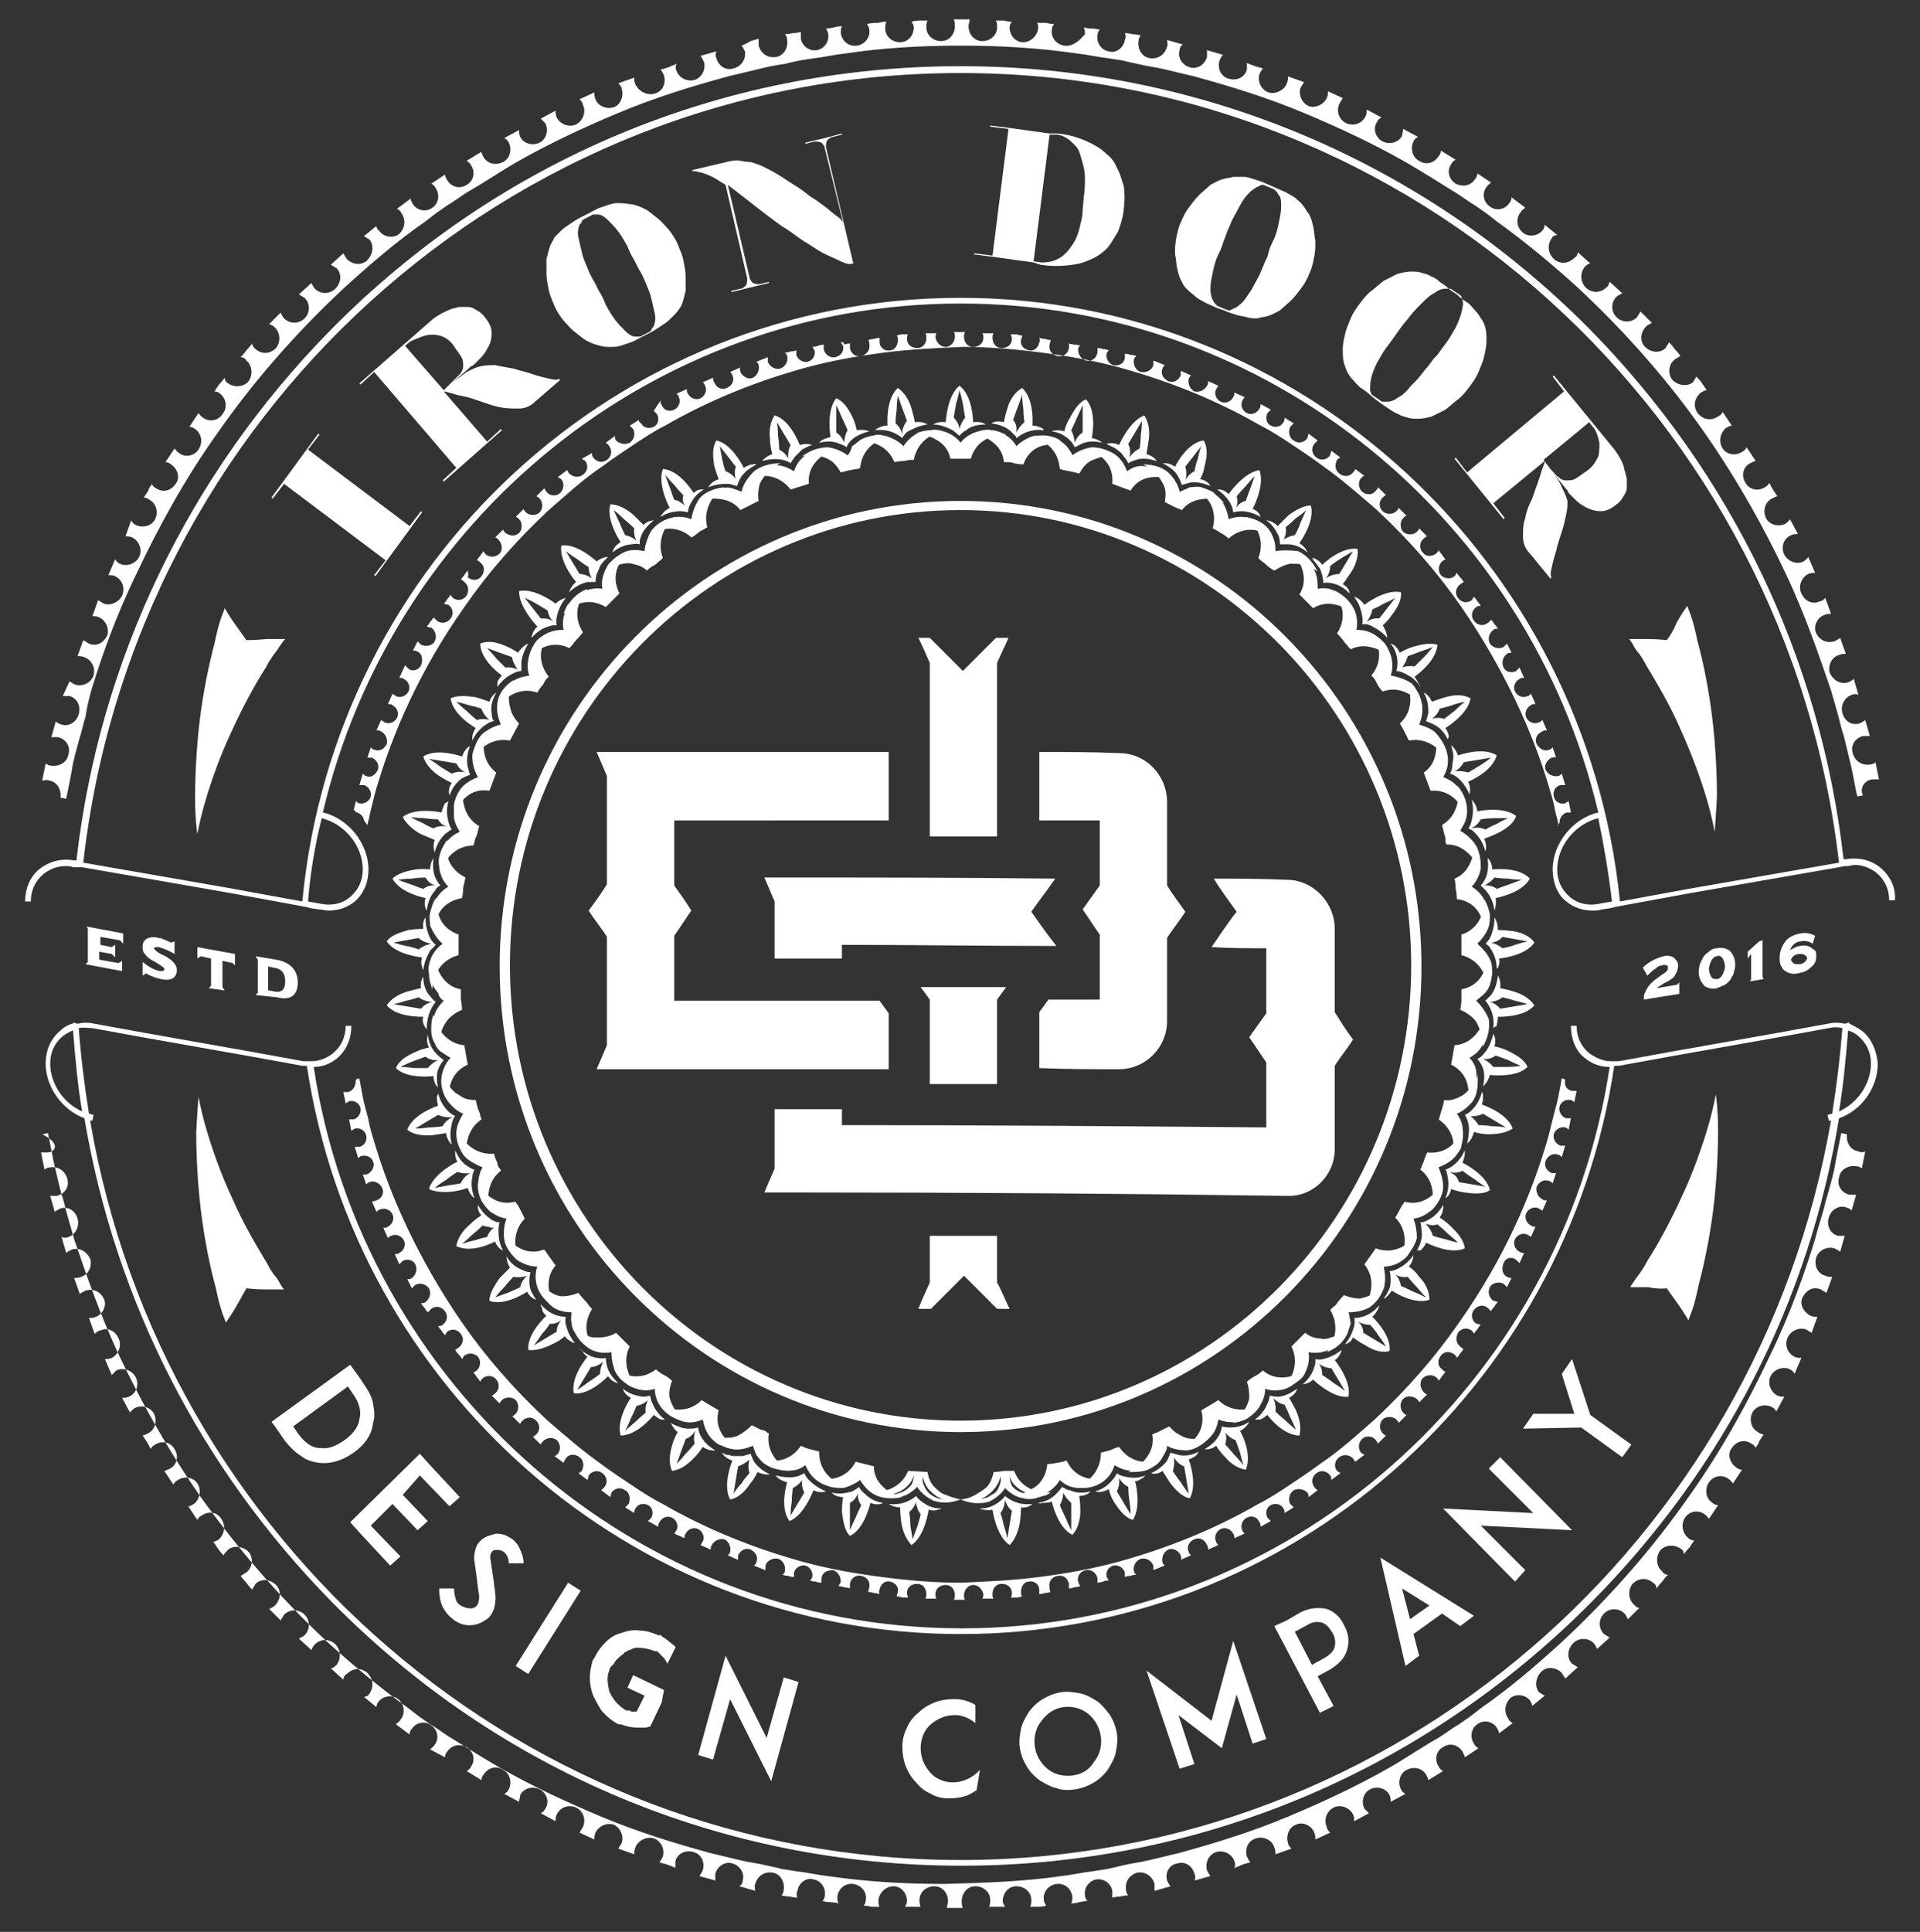 <svg id="Layer_1" xmlns="http://www.w3.org/2000/svg" viewBox="0 0 168.3 169.3"><rect x="0" y="0" width="168.3" height="169.3" fill="#333333" stroke="none"/><style>.st0{fill:#FFF}</style><path class="st0" d="M92.6 82.9c-6.3 0-12.5-.1-18.8-.1V84h-5.9v-5l-.9-2.1c8.5 0 17 0 25.5.1-.7 1-1.4 1.9-2.1 2.9.7 1 1.4 2 2.2 3zM118.6 91.1c-.5.8-1.1 1.5-1.6 2.3v7.3c0 2.3-1.9 4.2-4.2 4.1-14.1-.2-28.2-.3-42.3-.3H67l.9-2.1v-5.2h5.9v1.4c12.4 0 24.8.1 37.2.2v-5.7c-.5-.7-1-1.5-1.5-2.2l1.5-2.1v-5.7c-1.6 0-3.2 0-4.8-.1.7-1 1.4-2.1 2.2-3.1-.7-1-1.4-1.9-2-2.9 2.1 0 4.2 0 6.4.1 2.3 0 4.2 2 4.2 4.3v7.3c.5.8 1 1.6 1.6 2.4z"/><path class="st0" d="M103.9 79.9c-.5.8-1.1 1.5-1.6 2.3v7.3c0 2.3-1.9 4.2-4.2 4.2-2.3 0-4.6 0-7-.1v-4.9c.3-.4.5-.7.8-1.1h4.5v-5.7c-.5-.7-1-1.5-1.5-2.2l1.5-2.1v-5.7h-5.3v-6c2.3 0 4.6 0 7 .1 2.3 0 4.2 1.9 4.2 4.3v7.3c.5.8 1.1 1.6 1.6 2.3zM59.1 71.9v5.7c.5.7 1 1.4 1.5 2.2-.5.7-1 1.5-1.5 2.2v5.7h18c.3.4.5.7.8 1.1v4.9H52.3l.9-2.1v-9.5c-.5-.8-1.1-1.5-1.6-2.3.6-.8 1.1-1.5 1.6-2.3V68l-.9-2.1h25.6v6H59.1zM88.4 55.9c-.3.7-.7 1.5-1 2.2v15.2h-5.9V58.1c-.3-.7-.6-1.4-1-2.2h1l2.9 2.9 2.9-2.9h1.1zM88.5 114.7h-1.1l-2.9-2.9-2.9 2.9h-1.1c.3-.8.7-1.6 1-2.3v-4.1h5.9v4.1c.4.7.7 1.5 1.1 2.3zM88.2 86.5c-.3.4-.5.7-.8 1.1V95h-5.9v-7.4c-.3-.4-.5-.7-.8-1.1h7.5zM35.9 46.1l1-1.3.1.1-4.1 5.6-.1-.1 1-1.3-8.9-6.7-1 1.3-.1-.1 4.1-5.6.1.1-1 1.3 8.9 6.7zM43.4 32c.5.1 1 .2 1.6.3.6.2 1.2.3 1.7.5.6.2 1.1.3 1.5.4.4.1.7.1.8 0l.1.1-2.2 1.9c-.4.4-.9.6-1.4.6-.5 0-1.1 0-1.6-.1-.6-.1-1.1-.3-1.7-.5-.6-.2-1.1-.4-1.7-.5-.6-.1-1-.3-1.2-.3-.2-.1-.4-.1-.4-.1l3.8 4.4 1.2-1.1.1.1-5.1 4.5-.1-.1L40 41l-7.2-8.4-1.2 1.1-.1-.1 6.4-5.6c.5-.4 1.1-.7 1.6-.9.2-.1.5-.1.7-.2h.8c.3 0 .5.1.8.3.2.1.5.3.7.6.4.5.6.9.6 1.4 0 .4-.1.9-.3 1.2-.2.4-.4.7-.7 1l-.6.6-.2.1-1.6 1.4 1.2-.9c.4-.2.8-.4 1.2-.5.5-.1 1-.1 1.3-.1zm-7.9-1.7l3.4 3.9.7-.7.7-.7c.2-.2.3-.5.3-.7 0-.2 0-.5-.1-.7-.1-.2-.3-.5-.6-.9l-.2-.3c-.4-.5-.8-.7-1.2-.8-.4-.1-.8-.1-1.2 0-.4.1-.8.3-1.3.5l-.5.4zM55.4 17.9c.4.1.7.2 1.1.4.4.2.7.5 1.1.8.4.3.7.7 1 1 .3.4.6.8.8 1.3.2.5.4.9.5 1.4.1.5.2 1 .2 1.4v1.3c-.1.4-.2.8-.3 1.1-.1.3-.3.5-.5.8l-.6.6c-.2.2-.5.4-.8.6-.3.2-.6.4-1 .6l-.6.3c-.4.2-.7.4-1 .5l-.9.3c-.3.1-.6.1-.9.1-.3 0-.6 0-.9-.1-.4-.1-.7-.2-1.1-.4-.4-.2-.7-.5-1.1-.8-.4-.3-.7-.7-1-1-.3-.4-.6-.8-.8-1.3-.2-.5-.4-.9-.5-1.4-.1-.5-.2-1-.2-1.4v-1.3c.1-.4.2-.8.3-1.1.1-.3.3-.5.4-.8l.6-.6c.2-.2.5-.4.8-.6.3-.2.6-.4 1-.6l.6-.3c.4-.2.7-.4 1-.5l.9-.3c.3-.1.6-.1.8-.1.5 0 .8.1 1.1.1zm.2 4.9c-.2-.3-.4-.7-.6-1.2-.2-.4-.5-.9-.8-1.3-.3-.4-.6-.7-.9-1-.3-.3-.6-.5-.9-.5h-.3c-.1 0-.2 0-.3.1l-.6.3c-.1.1-.2.1-.2.2s-.1.2-.2.3c-.1.3-.2.6-.1 1.1.1.4.2.9.3 1.3.1.5.3.9.5 1.4.2.5.4.9.6 1.2l.4.8c.2.3.4.7.6 1.2.2.4.5.9.8 1.3.3.4.6.7.9 1 .3.3.6.5.9.5h.3c.1 0 .2 0 .3-.1l.6-.3c.1-.1.2-.1.2-.2s.1-.2.2-.3c.1-.3.2-.6.1-1.1-.1-.4-.2-.9-.3-1.3-.1-.5-.3-.9-.5-1.4-.2-.5-.4-.9-.6-1.2l-.2-.4-.2-.4zM73.8 11.7v.1l-.8.2c-.2 0-.4.2-.5.3-.1.2-.1.4-.1.6l2.4 10.2h-.1c-.2.1-.6 0-1-.2s-.9-.4-1.5-.7c-.6-.3-1.1-.7-1.8-1.1-.6-.4-1.2-.9-1.9-1.3-1.4-1-3-2.3-4.7-3.6l1.9 8.1c0 .2.2.4.3.5.2.1.4.1.6.1l.8-.2v.1l-3.3.8v-.1l.8-.2c.2 0 .4-.2.5-.3.1-.2.1-.4.1-.6l-1.9-8.2-.8-.5c-.3-.2-.6-.3-.8-.4-.3-.1-.5-.2-.7-.2-.2-.1-.4-.1-.6-.1v-.1l3.4-.8c.2 0 .5-.1.8 0 .2 0 .5.1.9.1.3.1.7.2 1.1.4.4.2.8.4 1.3.7.5.3.9.6 1.4.9.5.3.9.6 1.4 1 .5.3.9.6 1.3.9.4.3.7.6 1 .8.3.2.5.4.6.6L72.3 13c0-.2-.2-.4-.3-.5-.2-.1-.4-.1-.6-.1l-.8.2v-.1l1.7-.4 1.5-.4zM92.7 11.7c1.2.1 2.3.5 3.2 1 .4.2.8.5 1.1.8.4.3.7.7.9 1.2.3.5.4 1 .6 1.6.1.6.1 1.3 0 2.1s-.3 1.4-.5 1.9c-.3.5-.6 1-.9 1.4-.4.4-.8.7-1.2.9-.4.2-.9.4-1.3.5-1 .2-2.2.3-3.4.1l-.6-.2-3.6-.5-1.6-.2v-.1l1.6.2 1.4-11.1-1.6-.2V11l1.6.2 3.6.5h.7zm2.3 5.6c.1-.7.1-1.2.1-1.7s-.1-1-.2-1.3c-.1-.4-.2-.7-.3-1-.1-.3-.3-.5-.5-.7-.4-.4-.8-.7-1.4-.8H92l-1.4 11.1.7.1c.6 0 1.1-.1 1.6-.4.2-.1.4-.3.6-.5.2-.2.4-.5.6-.8.2-.3.4-.8.5-1.2.1-.5.3-1 .3-1.7l.1-1.1zM114.7 18.7c.2.3.3.7.4 1.1.1.4.1.9.2 1.3 0 .5 0 .9-.1 1.4-.1.5-.2 1-.4 1.4-.2.5-.4.9-.7 1.3-.3.4-.6.8-.9 1.1-.3.3-.7.6-1 .9-.4.2-.7.4-1.1.5-.3.1-.6.1-.9.2-.3 0-.6 0-.9-.1-.3-.1-.6-.1-.9-.2-.3-.1-.7-.2-1.1-.4l-.6-.2c-.4-.2-.7-.3-1.1-.5-.3-.2-.6-.3-.8-.5-.2-.2-.5-.4-.7-.6-.2-.2-.4-.4-.5-.7-.2-.3-.3-.7-.4-1.1-.1-.4-.1-.9-.2-1.3 0-.5 0-.9.1-1.4.1-.5.2-1 .4-1.4.2-.5.4-.9.7-1.3.3-.4.6-.8.9-1.1.3-.3.7-.6 1-.9.4-.2.7-.4 1.1-.5.3-.1.6-.1.9-.2h.9c.3 0 .6.1.9.2.3.1.7.2 1.1.4l.7.3c.4.2.7.3 1.1.5.3.2.6.3.8.5.2.2.5.4.6.6.2.2.3.5.5.7zm-3.5 3.4c.1-.4.3-.8.5-1.2.2-.5.3-.9.4-1.4.1-.5.2-.9.2-1.4 0-.4 0-.8-.2-1-.1-.1-.1-.2-.2-.3l-.2-.2-.7-.3c-.1 0-.2-.1-.3-.1-.1 0-.2 0-.3.1-.3.1-.6.3-.9.6-.3.3-.6.7-.8 1.1-.2.4-.5.9-.7 1.3-.2.5-.4.9-.5 1.2l-.3.8c-.1.4-.3.8-.5 1.2-.2.5-.3.9-.4 1.4-.1.5-.2.9-.2 1.4 0 .4.1.8.2 1 .1.1.1.2.2.3l.2.2.7.3c.1 0 .2.1.3.1.1 0 .2 0 .3-.1.3-.1.6-.3.9-.6.3-.3.5-.7.8-1.1.2-.4.5-.9.7-1.3.2-.5.4-.9.5-1.2l.2-.4.1-.4zM130.2 28.7c.1.4.1.8.1 1.2 0 .4-.1.9-.2 1.3-.1.5-.3.9-.5 1.4-.2.5-.5.9-.8 1.3-.3.4-.6.8-1 1.1-.4.3-.7.6-1.1.9l-1.2.6c-.4.1-.8.2-1.2.2-.3 0-.6 0-.9-.1-.3-.1-.5-.1-.8-.3-.3-.1-.6-.3-.9-.5-.3-.2-.6-.4-1-.7l-.5-.4c-.3-.3-.6-.5-.9-.7-.3-.2-.5-.5-.7-.7-.2-.2-.4-.5-.5-.7-.1-.2-.2-.5-.3-.8-.1-.4-.1-.8-.1-1.2 0-.4.1-.9.2-1.3.1-.5.3-.9.5-1.4.2-.5.5-.9.8-1.3.3-.4.6-.8 1-1.1.4-.3.7-.6 1.1-.9l1.2-.6c.4-.1.8-.2 1.2-.2.3 0 .6 0 .9.1.3.1.5.1.8.3.3.1.6.3.8.5.3.2.6.4.9.7l.6.4c.3.3.6.5.9.7.3.2.5.5.7.7.2.2.4.5.5.7.2.2.3.5.4.8zm-4.2 2.4c.2-.3.5-.7.8-1.1.3-.4.5-.8.8-1.3.2-.4.4-.9.5-1.3.1-.4.2-.8.1-1.1 0-.1-.1-.2-.1-.3 0-.1-.1-.1-.2-.2l-.6-.4c-.1-.1-.2-.1-.3-.1h-.3c-.3 0-.6.1-1 .4-.4.2-.7.5-1.1.9-.3.3-.7.7-1 1.1-.3.4-.6.7-.8 1l-.5.7c-.2.3-.5.7-.8 1.1-.3.4-.5.8-.8 1.3-.2.4-.4.9-.5 1.3-.1.4-.1.8-.1 1.1 0 .1.1.2.1.3 0 .1.1.1.2.2l.6.4c.1.1.2.1.3.1h.3c.3 0 .6-.1 1-.4.4-.2.7-.5 1-.9.3-.3.7-.7 1-1.1.3-.4.6-.7.8-1l.3-.4.3-.3zM137.3 45c-.1.5-.2 1-.4 1.6-.2.6-.4 1.2-.5 1.7-.2.6-.3 1.1-.4 1.5-.1.4-.1.7 0 .8l-.1.1-1.8-2.2c-.4-.4-.6-.9-.6-1.5 0-.5 0-1.1.2-1.6.1-.6.3-1.1.6-1.7.2-.6.4-1.1.6-1.7.2-.6.3-1 .4-1.2.1-.2.1-.4.1-.4l-4.5 3.7 1 1.3-.1.1-4.3-5.3.1-.1 1 1.3 8.5-7.1-1-1.3.1-.1 5.4 6.6c.4.6.7 1.1.8 1.7.1.2.1.5.2.7v.8c0 .3-.1.5-.3.8-.1.2-.3.5-.6.7-.5.4-.9.6-1.4.6-.4 0-.8-.1-1.2-.3-.4-.2-.7-.4-1-.7l-.6-.6-.1-.2-1.3-1.6c.3.4.6.8.8 1.3.2.4.4.8.5 1.2 0 .3 0 .7-.1 1.1zm2-8l-4 3.3.6.8c.3.3.5.6.7.7.2.2.4.3.7.3.2 0 .5 0 .7-.1.2-.1.5-.3.9-.6l.3-.2c.5-.4.7-.8.9-1.2.1-.4.1-.8.1-1.2-.1-.4-.2-.9-.5-1.3l-.4-.5zM31 127.3c-1 .7-2 1-3 .9-.6-.1-1.1-.2-1.6-.6-.5-.3-1-.8-1.4-1.3l-.9-1.3-.3-.4 6.9-5 .8 1.1.4.6c.4.6.7 1.1.8 1.7.1.6.2 1.1 0 1.7-.1 1-.7 1.9-1.7 2.6zm-.8-1.1c.7-.5 1.2-1.1 1.3-1.8.2-.7 0-1.5-.6-2.3l-.4-.6-4.8 3.5.4.6c.6.8 1.2 1.3 2 1.3.7.1 1.4-.2 2.1-.7zM35.3 131l2.2 2.3-.9.8-2.2-2.3-1.9 1.9 2.6 2.7-.9.8-2.6-2.8-.9-1 6.1-6 .9 1 2.6 2.8-.9.8-2.6-2.7-1.5 1.7zM42.5 142c-.7.5-1.7.6-2.5.1-.2-.1-.3-.2-.4-.3-.3-.2-.5-.5-.7-.8-.3-.5-.4-1.1-.4-1.8h1.3c0 .4.1.8.2 1.1.1.2.3.4.6.5.4.2.9.2 1.1 0 .3-.2.3-.7.3-1-.1-.5-.2-1.4-.2-1.5l-.2-1.4c-.1-.4 0-.9.1-1.2.1-.4.4-.7.7-.9.3-.2.7-.3 1.1-.4.4 0 .8.1 1.1.3.4.2.7.5.9.9.2.4.4.9.4 1.4h-1.3c0-.7-.4-1-.6-1.1-.3-.1-.6-.1-.8 0-.1.1-.3.3-.2.8l.3 2c0 .3.1.6.1.9.1.5 0 1-.1 1.4-.2.5-.4.8-.8 1zM45.2 146l4.6-7.3 1.1.7-4.6 7.3-1.1-.7zM58 149.2l-1 2.1-.4.1h-.1-.1-.1-.1-.1-.1-.1c-.5 0-1-.1-1.5-.3h-.1-.1c-.4-.2-.8-.5-1.1-.8l-.1-.1-.1-.1c-.1-.1-.2-.2-.3-.4-.2-.3-.4-.7-.6-1.1-.2-.5-.3-1.1-.3-1.6 0-.4.1-.9.2-1.3 0-.1.1-.3.2-.4 0-.1.1-.1.1-.2.2-.4.5-.8.9-1.2.4-.4.9-.7 1.4-.8.5-.2 1.1-.3 1.6-.2.6 0 1.1.2 1.6.4h.2s.1 0 .1.1c.4.2.8.6 1.2.9v.1l-.7 1.4c-.1-.2-.2-.4-.4-.6l-.4-.4-.1-.1h-.1-.1c-.5-.2-1-.3-1.5-.3h-.1c-.2 0-.4.1-.6.2-.1 0-.1 0-.2.1-.1 0-.2.1-.2.1s-.1 0-.1.1c-.3.2-.5.4-.7.6-.1.1-.1.2-.2.3 0 0 0 .1-.1.1l-.1.1s0 .1-.1.1c-.1.2-.1.4-.2.6-.1.5 0 1 .1 1.5.3.7.8 1.3 1.5 1.7h.2c.1 0 .2 0 .2.1h.5l.7-1.4-1.5-.7.5-1.1 2.7 1.3-.2 1.1zM64 148.9l-1.5 5.3-1.3-.4 2.4-8.7 3.6 7.2 1.5-5.3 1.3.4-2.4 8.7-3.6-7.2zM85.6 156.9c-.2.1-.5.3-.7.4-.5.2-1.1.3-1.7.3-.6 0-1.1-.1-1.6-.4-.5-.2-1-.6-1.3-1-.4-.4-.7-.9-.9-1.4-.2-.5-.3-1.1-.3-1.7 0-.6.1-1.1.4-1.7.2-.5.6-1 1-1.3.4-.4.9-.7 1.4-.9.5-.2 1.1-.3 1.7-.3.6 0 1.1.1 1.7.4.1 0 .1.1.2.1v1.6c-.5-.4-1.1-.7-1.8-.7-.8 0-1.5.3-2.1.8-.6.5-.9 1.3-.9 2.1s.3 1.5.8 2.1c.5.6 1.3.9 2 .9.8 0 1.5-.3 2.1-.8l.3-.3-.3 1.8zM92.6 156.7c-.5-.1-1-.4-1.5-.7-.4-.3-.8-.7-1.1-1.2-.3-.5-.5-1-.6-1.6-.1-.6 0-1.2.1-1.7s.4-1 .7-1.5c.3-.4.7-.8 1.2-1.1.5-.3 1-.5 1.6-.6.6-.1 1.1 0 1.7.1.5.1 1 .4 1.5.7.4.3.8.8 1.1 1.2.3.5.5 1 .6 1.6.1.6 0 1.2-.1 1.7s-.4 1-.7 1.5c-.3.4-.7.8-1.2 1.1-.5.3-1 .5-1.6.6-.6.1-1.2.1-1.7-.1zm-1.3-5.9c-.5.6-.7 1.4-.6 2.2.1.8.5 1.5 1.1 2 .6.5 1.4.7 2.2.6.8-.1 1.5-.5 1.9-1.2.5-.6.7-1.4.6-2.2-.1-.8-.5-1.5-1.1-2-.6-.5-1.4-.7-2.2-.6-.7.1-1.4.5-1.9 1.2zM109.8 152.8l-1.4-4.3-1.3 4.7-3.8-2.9 1.4 4.3-1.3.4-2.9-8.6 5.7 4.4 1.9-7 2.9 8.6-1.2.4zM112.8 142l1.2-.7c1-.5 1.8-.4 2.3-.3.6.2 1.2.7 1.5 1.4.4.7.5 1.4.3 2.1-.1.5-.5 1.2-1.5 1.8l-1.1.6 1.4 2.6-1.2.6-4-7.6 1.1-.5zm4 1.1c-.2-.3-.4-.7-.9-.9-.4-.1-.8-.1-1.3.2l-1.1.6 1.5 2.9 1.1-.6c.5-.3.8-.6.9-1 .1-.4 0-.9-.2-1.2zM126.4 141.4l-2.5 1.8.5 1.9-1.2.9-2.2-9.5 8.2 5.1-1.2.9-1.6-1.1zm-1.1-.7l-2.4-1.5.7 2.7 1.7-1.2zM129.8 133.7l3.9 3.9-.9 1-6.3-6.4 7.9.4-3.9-3.9 1-1 6.3 6.4-8-.4zM139.4 124l3.6 2.6-.8 1.1-3.6-2.6-5.1.1.9-1.3h3.6l-1.1-3.5.9-1.3 1.6 4.9z"/><path class="st0" d="M4.2 101h-.6l.3 1.5c.1-.1.3-.2.5-.2.7-.1 1.3.3 1.5 1 .2.7-.2 1.3-.9 1.5h-.6l.4 1.4c.1-.1.3-.2.5-.3.7-.2 1.3.2 1.5.9.2.7-.2 1.4-.8 1.6-.2.1-.4.1-.6 0l.4 1.4c.1-.1.3-.2.5-.3.7-.2 1.3.2 1.6.8.2.6-.1 1.4-.8 1.6-.2.1-.4.1-.6.1l.5 1.4c.1-.1.3-.2.5-.3.7-.2 1.3.1 1.6.7.3.6-.1 1.4-.7 1.6-.2.1-.4.1-.6.1l.5 1.4c.1-.1.3-.3.5-.3.6-.3 1.3 0 1.6.7.3.6 0 1.4-.6 1.7-.2.1-.4.1-.6.1l.6 1.4.4-.4c.6-.3 1.4 0 1.7.6.3.6.1 1.4-.6 1.7-.2.1-.4.1-.6.1l.7 1.3c.1-.2.3-.3.4-.4.6-.3 1.4-.1 1.7.5.3.6.1 1.4-.5 1.7-.2.1-.4.2-.5.2l.4.6c.1.2.2.3.2.4.1.1.1.2.1.2.1-.2.2-.3.4-.4.6-.4 1.4-.2 1.7.4.4.6.2 1.4-.4 1.7-.2.1-.4.2-.5.2l.4.6.4.6c.1-.2.2-.3.4-.4.6-.4 1.4-.2 1.7.3.4.6.2 1.4-.3 1.8-.2.1-.3.2-.5.2l.4.6.4.6c.1-.2.2-.3.4-.4.6-.4 1.3-.3 1.7.3.4.6.3 1.3-.2 1.8-.2.1-.3.2-.5.2l.4.6c.2.3.5.6.5.6.1-.2.2-.3.4-.5.5-.4 1.3-.3 1.8.2.4.5.4 1.3-.2 1.8-.2.1-.3.2-.5.3 0 0 .2.3.5.6.2.3.5.6.5.6.1-.2.2-.3.3-.5.5-.5 1.3-.4 1.8.1s.4 1.3-.1 1.8c-.1.1-.3.2-.5.3l.5.5.5.5c.1-.2.2-.3.3-.5.5-.5 1.3-.5 1.8 0s.5 1.3 0 1.8c-.1.1-.3.2-.5.3l1.1 1c.1-.2.1-.3.3-.5.5-.5 1.3-.5 1.8 0s.5 1.3.1 1.8c-.1.1-.3.3-.5.3l1.1 1c0-.2.1-.4.3-.5.5-.5 1.2-.6 1.8-.1.5.5.6 1.2.2 1.8-.1.2-.3.3-.5.3l1.1.9c0-.2.1-.4.2-.5.4-.5 1.2-.6 1.7-.2.5.4.7 1.2.2 1.8-.1.2-.3.3-.4.4l1.2.9c0-.2.1-.4.2-.5.4-.6 1.2-.7 1.7-.3.6.4.7 1.2.3 1.7-.1.2-.3.3-.4.4l1.3.7c0-.2.1-.4.2-.5.4-.6 1.1-.7 1.7-.4.6.4.8 1.1.4 1.7-.1.2-.2.3-.4.4l1.3.8c0-.2.1-.4.2-.5.4-.6 1.1-.8 1.7-.4.6.3.8 1.1.5 1.7-.1.2-.2.3-.4.4l1.3.7c0-.2.1-.4.1-.6.3-.6 1.1-.8 1.7-.5.6.3.9 1.1.5 1.7-.1.2-.2.3-.4.4l1.3.7c0-.2 0-.4.1-.6.3-.6 1-.9 1.7-.6.6.3.9 1 .6 1.7-.1.2-.2.3-.3.5l1.3.6c0-.2 0-.4.1-.6.3-.6 1-.9 1.6-.7.6.3.9 1 .7 1.6-.1.2-.2.3-.3.5l1.4.5c0-.2 0-.4.1-.6.2-.6 1-1 1.6-.8.6.2 1 .9.8 1.6-.1.2-.2.4-.3.5 0 0 .3.1.7.2.2.1.3.1.5.2.1 0 .2.1.2.1v-.6c.2-.7.9-1 1.6-.8.7.2 1 .9.8 1.6-.1.2-.2.4-.3.5 0 0 .3.1.7.2.4.1.7.2.7.2v-.6c.2-.7.9-1.1 1.5-.9.7.2 1.1.9.9 1.5 0 .2-.1.4-.3.5 0 0 .4.1.7.2.4.1.7.2.7.2 0-.2-.1-.4 0-.6.2-.7.8-1.1 1.5-1 .7.1 1.1.8 1 1.5 0 .2-.1.4-.2.5 0 0 .4.1.7.1.4.1.7.1.7.1-.1-.2-.1-.4 0-.6.1-.7.8-1.2 1.4-1 .7.1 1.1.8 1 1.4 0 .2-.1.4-.2.5 0 0 .4.1.7.1.4 0 .7.1.7.1-.1-.2-.1-.4-.1-.6.1-.7.7-1.2 1.4-1.1.7.1 1.2.7 1.1 1.4 0 .2-.1.4-.2.5 0 0 .4 0 .7.1h.7c-.1-.2-.1-.4-.1-.6.1-.7.7-1.2 1.3-1.2.7 0 1.2.6 1.2 1.3 0 .2-.1.4-.2.5h1.4c-.1-.2-.1-.4-.1-.6 0-.7.6-1.2 1.3-1.2.7 0 1.2.6 1.2 1.3 0 .2-.1.4-.1.6h1.4c-.1-.2-.1-.4-.1-.6 0-.7.5-1.3 1.2-1.3s1.3.5 1.3 1.2c0 .2 0 .4-.1.6h1.4c-.1-.2-.2-.3-.2-.5 0-.7.5-1.3 1.2-1.3s1.3.5 1.3 1.2c0 .2 0 .4-.1.6h.7c.4 0 .7-.1.7-.1-.1-.2-.2-.3-.2-.5-.1-.7.4-1.3 1.1-1.4.7-.1 1.3.4 1.4 1.1 0 .2 0 .4-.1.6 0 0 .4 0 .7-.1.4-.1.7-.1.7-.1-.1-.2-.2-.3-.2-.5-.1-.7.4-1.3 1-1.4.7-.1 1.3.4 1.4 1v.6s.4-.1.7-.1c.4-.1.7-.1.7-.1-.1-.1-.2-.3-.2-.5-.1-.7.3-1.3 1-1.5.7-.1 1.3.3 1.5 1v.6s.4-.1.7-.2c.4-.1.7-.2.7-.2-.1-.1-.2-.3-.3-.5-.2-.7.2-1.4.9-1.5.7-.2 1.3.2 1.5.9.1.2.1.4 0 .6 0 0 .4-.1.7-.2.4-.1.7-.2.7-.2-.1-.1-.2-.3-.3-.5-.2-.7.2-1.4.8-1.6.7-.2 1.4.2 1.6.8.1.2.1.4 0 .6 0 0 .1 0 .2-.1.1 0 .3-.1.5-.2.3-.1.7-.2.7-.2-.1-.1-.2-.3-.3-.5-.2-.7.1-1.4.8-1.6.6-.2 1.4.1 1.6.8.1.2.1.4.1.6l1.4-.5c-.1-.1-.3-.3-.3-.5-.2-.6.1-1.4.7-1.6.6-.3 1.4.1 1.6.7.1.2.1.4.1.6l1.3-.6c-.1-.1-.3-.3-.3-.5-.3-.6 0-1.4.6-1.7.6-.3 1.4 0 1.7.6.1.2.1.4.1.6l1.3-.7-.4-.4c-.3-.6-.1-1.4.5-1.7.6-.3 1.4-.1 1.7.5.1.2.1.4.1.6l1.3-.7c-.2-.1-.3-.2-.4-.4-.3-.6-.1-1.4.5-1.7.6-.3 1.3-.2 1.7.4.1.2.2.4.2.5l1.3-.8c-.2-.1-.3-.2-.4-.4-.4-.6-.2-1.4.4-1.7.6-.4 1.3-.2 1.7.4.1.2.2.4.2.5l1.2-.8c-.2-.1-.3-.2-.4-.4-.4-.6-.2-1.4.3-1.7.5-.4 1.3-.3 1.7.3.1.2.2.3.2.5l1.2-.9c-.2-.1-.3-.2-.4-.4-.4-.6-.3-1.3.2-1.8.5-.4 1.3-.3 1.7.2.1.2.2.3.2.5l1.1-.9c-.2-.1-.3-.2-.5-.3-.4-.5-.3-1.3.2-1.8s1.3-.4 1.8.1c.1.2.2.3.3.5l1.1-1c-.2-.1-.3-.2-.5-.3-.5-.5-.4-1.3.1-1.8s1.3-.5 1.8 0c.1.1.2.3.3.5l1.1-1c-.2-.1-.3-.2-.5-.3-.5-.5-.5-1.3 0-1.8s1.3-.5 1.8 0c.1.1.2.3.3.5l.5-.5.5-.5c-.2 0-.3-.1-.5-.3-.5-.5-.5-1.3-.1-1.8.5-.5 1.2-.6 1.8-.1.2.1.3.3.3.5 0 0 .2-.3.5-.6.2-.3.5-.6.5-.6-.2 0-.4-.1-.5-.3-.5-.4-.6-1.2-.2-1.8.4-.5 1.2-.6 1.8-.2.2.1.3.3.3.5 0 0 .2-.3.5-.6l.4-.6c-.2 0-.4-.1-.5-.2-.5-.4-.7-1.2-.3-1.8.4-.6 1.2-.7 1.7-.3.2.1.3.3.4.4l.4-.6.4-.6c-.2 0-.4-.1-.5-.2-.6-.4-.7-1.2-.3-1.8.4-.6 1.2-.7 1.7-.3.2.1.3.3.4.4l.4-.6.4-.6c-.2 0-.4-.1-.5-.2-.6-.4-.8-1.2-.4-1.7.4-.6 1.1-.8 1.7-.4.2.1.3.2.4.4 0 0 0-.1.1-.2s.2-.3.2-.4l.4-.6c-.2 0-.4-.1-.5-.2-.6-.3-.8-1.1-.5-1.7.3-.6 1.1-.8 1.7-.5.2.1.3.2.4.4l.7-1.3c-.2 0-.4 0-.6-.1-.6-.3-.9-1.1-.6-1.7.3-.6 1.1-.9 1.7-.6.2.1.3.2.4.4l.6-1.4c-.2 0-.4 0-.6-.1-.6-.3-.9-1-.6-1.7.3-.6 1-.9 1.6-.7.2.1.3.2.5.3l.5-1.4c-.2 0-.4 0-.6-.1-.6-.3-1-1-.7-1.6.3-.6.9-1 1.6-.7.2.1.3.2.5.3l.5-1.4c-.2 0-.4 0-.6-.1-.7-.2-1-.9-.8-1.6.2-.6.9-1 1.6-.8.2.1.4.2.5.3l.4-1.4h-.6c-.7-.2-1-.9-.8-1.6.2-.7.9-1.1 1.5-.9.2.1.4.1.5.3l.4-1.4h-.6c-.7-.2-1.1-.8-.9-1.5.1-.7.8-1.1 1.5-1 .2 0 .4.1.5.2l.3-1.5c-.2.1-.4.1-.6 0-.7-.1-1.1-.8-1-1.5l-.5-.1s-.2.9-.5 2.5c-.1.8-.4 1.8-.7 2.9-.2.6-.3 1.2-.5 1.8-.2.7-.4 1.3-.6 2.1-.9 2.9-2.1 6.4-4 10.3-1.8 3.8-4.1 8.1-7.1 12.3-3 4.3-6.7 8.6-11.1 12.7-2.2 2-4.5 4-7.1 5.8l-.9.7-1 .7c-.7.4-1.3.9-2 1.3-1.4.8-2.7 1.7-4.1 2.5-2.8 1.6-5.8 3-8.9 4.3-3.1 1.3-6.3 2.3-9.6 3.2-.8.2-1.7.4-2.5.6-.8.2-1.7.3-2.5.5-.4.1-.8.2-1.3.3l-1.3.2c-.9.1-1.7.3-2.6.4-3.4.5-6.9.6-10.3.7-3.5 0-6.9-.2-10.3-.7-.9-.1-1.7-.3-2.6-.4l-1.3-.2c-.4-.1-.8-.2-1.3-.3-.8-.2-1.7-.3-2.5-.5s-1.7-.4-2.5-.6c-3.3-.9-6.5-1.9-9.6-3.2-3.1-1.3-6.1-2.7-8.9-4.3-1.4-.8-2.8-1.7-4.1-2.5-.7-.4-1.3-.9-2-1.3l-1-.7-.9-.7c-2.5-1.8-4.9-3.8-7.1-5.8-4.4-4.1-8-8.4-11.1-12.7-3-4.3-5.3-8.5-7.1-12.3-1.8-3.8-3-7.4-4-10.3l-.6-2.1c-.2-.7-.3-1.3-.5-1.8-.3-1.1-.5-2.1-.7-2.9-.3-1.6-.5-2.5-.5-2.5l-.5.1c1.6.8 1.2 1.5.5 1.6zM164.1 68.3h.6l-.3-1.5c-.1.1-.3.2-.5.2-.7.1-1.3-.3-1.5-1-.2-.7.2-1.3.9-1.5h.6l-.4-1.4c-.1.1-.3.2-.5.3-.7.2-1.3-.2-1.5-.9-.2-.7.2-1.4.8-1.6.2-.1.4-.1.6 0l-.4-1.4c-.1.1-.3.2-.5.3-.7.2-1.3-.2-1.6-.8-.2-.6.1-1.4.8-1.6.2-.1.4-.1.6-.1l-.5-1.4c-.1.1-.3.2-.5.3-.7.2-1.3-.1-1.6-.7-.3-.6.1-1.4.7-1.6.2-.1.4-.1.6-.1l-.5-1.4c-.1.1-.3.3-.5.3-.6.3-1.3 0-1.6-.7-.3-.6 0-1.4.6-1.7.2-.1.4-.1.6-.1l-.6-1.4c-.1.2-.3.3-.4.4-.6.3-1.4 0-1.7-.6-.3-.6-.1-1.4.6-1.7.2-.1.4-.1.6-.1l-.7-1.3c-.1.2-.3.3-.4.4-.6.3-1.4.1-1.7-.5-.3-.6-.1-1.4.5-1.7.2-.1.4-.2.5-.2l-.4-.6c-.1-.2-.2-.3-.2-.4-.1-.1-.1-.2-.1-.2-.1.2-.2.3-.4.4-.6.4-1.4.2-1.7-.4-.4-.6-.2-1.4.4-1.7.2-.1.4-.2.5-.2l-.4-.6-.4-.6c-.1.2-.2.3-.4.4-.6.4-1.4.2-1.7-.3-.4-.6-.2-1.4.3-1.8.2-.1.3-.2.5-.2l-.4-.6-.4-.6c-.1.2-.2.3-.4.4-.6.4-1.3.3-1.8-.3-.4-.6-.3-1.3.3-1.8.2-.1.3-.2.5-.2l-.4-.6c-.2-.3-.5-.6-.5-.6-.1.2-.2.3-.3.5-.5.4-1.3.3-1.8-.2-.4-.5-.4-1.3.2-1.8.2-.1.3-.2.5-.3 0 0-.2-.3-.5-.6-.2-.3-.5-.6-.5-.6-.1.2-.2.3-.3.5-.5.5-1.3.4-1.8-.1s-.4-1.3.1-1.8c.1-.1.3-.2.5-.3l-.5-.5-.5-.5c-.1.2-.2.3-.3.5-.5.5-1.3.5-1.8 0s-.5-1.3 0-1.8c.1-.1.3-.2.5-.3l-1.1-1c-.1.2-.1.4-.3.5-.5.5-1.3.5-1.8 0s-.5-1.3-.1-1.8c.1-.1.3-.3.5-.3l-1.1-1c0 .2-.1.4-.3.5-.5.5-1.2.6-1.8.1-.5-.5-.6-1.2-.2-1.8.1-.2.3-.3.5-.3l-1.1-.9c0 .2-.1.4-.2.5-.4.5-1.2.6-1.7.2-.5-.4-.7-1.2-.2-1.8.1-.2.3-.3.4-.4l-1.2-.9c0 .2-.1.4-.2.5-.4.6-1.2.7-1.7.3-.6-.4-.7-1.2-.3-1.7.1-.2.3-.3.4-.4l-1.2-.8c0 .2-.1.4-.2.5-.4.6-1.1.7-1.7.4-.6-.4-.8-1.1-.4-1.7.1-.2.2-.3.4-.4l-1.3-.8c0 .2-.1.4-.2.5-.4.6-1.1.8-1.7.4-.6-.3-.8-1.1-.5-1.7.1-.2.2-.3.4-.4l-1.3-.7c0 .2-.1.4-.1.6-.3.6-1.1.8-1.7.5-.6-.3-.9-1.1-.5-1.7.1-.2.2-.3.4-.4l-1.3-.7c0 .2 0 .4-.1.6-.3.6-1 .9-1.7.6-.6-.3-.9-1-.6-1.7.1-.2.2-.3.3-.5l-1.3-.6c0 .2 0 .4-.1.6-.3.6-1 .9-1.6.7-.6-.3-.9-1-.7-1.6.1-.2.2-.3.3-.5l-1.4-.5c0 .2 0 .4-.1.6-.2.6-1 1-1.6.8-.6-.2-1-.9-.8-1.6.1-.2.2-.4.3-.5 0 0-.3-.1-.7-.2-.2-.1-.3-.1-.5-.2-.1 0-.2-.1-.2-.1v.6c-.2.7-.9 1-1.6.8-.7-.2-1-.9-.8-1.6.1-.2.2-.4.3-.5 0 0-.4-.1-.7-.2-.4-.1-.7-.2-.7-.2V5c-.2.7-.9 1.1-1.5.9-.7-.2-1.1-.9-.9-1.5 0-.2.1-.4.3-.5 0 0-.4-.1-.7-.2-.4-.1-.7-.2-.7-.2 0 .2.1.4 0 .6-.2.7-.8 1.1-1.5 1-.7-.1-1.1-.8-1-1.5 0-.2.1-.4.2-.5 0 0-.4-.1-.7-.1-.4-.1-.7-.1-.7-.1.1.2.1.4 0 .6-.1.7-.8 1.2-1.4 1-.7-.1-1.1-.8-1-1.4 0-.2.1-.4.2-.5 0 0-.4-.1-.7-.1-.4 0-.7-.1-.7-.1.1.2.1.4.1.6-.5.6-1.1 1.1-1.8 1-.7-.1-1.2-.7-1.1-1.4 0-.2.1-.4.2-.5 0 0-.4 0-.7-.1h-.8c.1.1.1.3.1.5-.1.7-.7 1.2-1.3 1.2-.7 0-1.2-.6-1.2-1.3 0-.2.1-.4.2-.5 0 0-.4 0-.7-.1h-.7c.1.2.1.4.1.6 0 .7-.6 1.2-1.3 1.2-.7 0-1.2-.6-1.2-1.3 0-.2.1-.4.1-.6h-1.4c.1.2.1.4.1.6 0 .7-.5 1.3-1.2 1.3s-1.3-.5-1.3-1.2c0-.2 0-.4.1-.6h-.7c-.4 0-.7.1-.7.1.1.2.2.3.2.5 0 .7-.5 1.3-1.2 1.3s-1.3-.5-1.3-1.2c0-.2 0-.4.1-.6 0 0-.4 0-.7.1-.7 0-1 .1-1 .1.1.2.2.3.2.5.1.7-.4 1.3-1.1 1.4-.7.1-1.3-.4-1.4-1.1 0-.2 0-.4.1-.6 0 0-.4 0-.7.1-.4.1-.7.1-.7.1.1.2.2.3.2.5.1.7-.4 1.3-1 1.4-.7.1-1.3-.4-1.4-1v-.6s-.4.1-.7.1c-.4.1-.7.1-.7.1.1.1.2.3.2.5.1.7-.3 1.4-1 1.5-.7.1-1.3-.3-1.5-1v-.6s-.4.1-.7.2c-.5.3-.8.4-.8.4.1.1.2.3.3.5.1.7-.3 1.3-1 1.5-.7.2-1.3-.2-1.5-.9-.1-.2-.1-.4 0-.6 0 0-.4.1-.7.2-.4.1-.7.2-.7.2.1.1.2.3.3.5.2.7-.2 1.4-.8 1.6-.7.2-1.4-.2-1.6-.8-.1-.2-.1-.4 0-.6 0 0-.1 0-.2.1-.1 0-.3.1-.5.2-.3.1-.7.2-.7.2.1.1.2.3.3.5.2.7-.1 1.4-.8 1.6-.7.2-1.4-.2-1.7-.8-.1-.2-.1-.4-.1-.6l-1.4.5c.1.1.3.3.3.5.2.6-.1 1.4-.7 1.6-.6.2-1.4-.1-1.6-.7-.1-.2-.1-.4-.1-.6l-1.3.6c.1.1.3.3.3.5.3.6 0 1.4-.6 1.7-.6.3-1.4 0-1.7-.6-.1-.2-.1-.4-.1-.6l-1.3.7.4.4c.3.6.1 1.4-.5 1.7-.6.3-1.4.1-1.7-.5-.1-.2-.1-.4-.1-.6l-1.3.7c.2.1.3.2.4.4.3.6.1 1.4-.5 1.7-.6.3-1.3.2-1.7-.4-.1-.2-.2-.4-.2-.5l-1.3.8c.2.1.3.2.4.4.4.6.2 1.4-.4 1.7-.6.4-1.3.2-1.7-.4-.1-.2-.2-.4-.2-.5l-1.2.8c.2.1.3.2.4.4.4.6.2 1.4-.3 1.7-.5.4-1.3.3-1.7-.3-.1-.2-.2-.3-.2-.5l-1.2.9c.2.1.3.2.4.4.4.6.3 1.3-.2 1.8-.5.4-1.3.3-1.7-.2-.2-.2-.3-.3-.3-.5l-1.1.9c.2.1.3.2.5.3.4.5.3 1.3-.2 1.8s-1.3.4-1.8-.1c-.1-.2-.2-.3-.3-.5l-1.1 1c.2.1.3.2.5.3.5.5.4 1.3-.1 1.8s-1.3.5-1.8 0c-.1-.1-.2-.3-.3-.5l-1.1 1c.2.1.3.2.5.3.5.5.5 1.3 0 1.8s-1.3.5-1.8 0c-.1-.1-.2-.3-.3-.5l-.5.5-.5.5c.2.1.3.1.5.3.5.5.5 1.3.1 1.8-.5.5-1.2.6-1.8.1-.1-.1-.3-.3-.3-.5 0 0-.2.3-.5.6-.2.3-.5.6-.5.6.2 0 .4.1.5.3.5.4.6 1.2.2 1.8-.4.5-1.2.6-1.8.2-.2-.1-.3-.3-.3-.5 0 0-.2.3-.5.6l-.4.6c.2 0 .4.1.5.2.5.4.7 1.2.2 1.8-.4.6-1.2.7-1.7.3-.2-.1-.3-.3-.4-.4l-.4.6-.4.6c.2 0 .4.1.5.2.6.4.7 1.2.3 1.8-.4.6-1.2.7-1.7.3-.2-.1-.3-.3-.4-.4l-.4.6-.4.6c.2 0 .4.1.5.2.6.4.8 1.2.4 1.7-.4.6-1.1.8-1.7.4-.2-.1-.3-.2-.4-.4 0 0 0 .1-.1.2s-.2.3-.2.4l-.4.6c.2 0 .4.1.5.2.6.3.8 1.1.5 1.7-.3.6-1.1.8-1.7.5-.2-.1-.3-.2-.4-.4L11 47c.2 0 .4 0 .6.1.6.3.9 1.1.6 1.7-.3.6-1.1.9-1.7.6-.2-.1-.3-.2-.4-.4l-.6 1.4c.2 0 .4 0 .6.1.6.3.9 1 .6 1.7-.3.6-1 .9-1.6.7-.2-.1-.3-.2-.5-.3L8.1 54c.2 0 .4 0 .6.1.6.3.9 1 .7 1.6-.3.6-.9 1-1.6.7-.2-.1-.3-.2-.5-.3l-.5 1.4c.2 0 .4 0 .6.1.6.2 1 .9.8 1.6-.2.6-.9 1-1.6.8-.2-.1-.4-.2-.5-.3L5.5 61h.6c.7.2 1 .9.8 1.6-.2.7-.9 1.1-1.5.9-.2-.1-.4-.1-.5-.3l-.4 1.4h.6c.7.2 1.1.8.9 1.5-.1.7-.8 1.1-1.5 1-.2 0-.4-.1-.5-.2l-.3 1.5c.2 0 .4-.1.6 0 .7.1 1.1.8 1 1.5l.5.1s.2-.9.5-2.5c.1-.8.4-1.8.7-2.9.2-.6.3-1.2.5-1.8.1-.8.3-1.5.5-2.3.9-2.9 2.1-6.4 4-10.3 1.8-3.8 4.1-8.1 7.1-12.3 3-4.3 6.7-8.6 11.1-12.7 2.2-2 4.5-4 7.1-5.8l.9-.7 1-.7c.7-.4 1.3-.9 2-1.3 1.4-.8 2.7-1.7 4.1-2.5 2.8-1.6 5.8-3 8.9-4.3 3.1-1.3 6.3-2.3 9.6-3.2.8-.2 1.7-.4 2.5-.6.8-.2 1.7-.4 2.5-.5.4-.1.8-.2 1.3-.3l1.3-.2c.9-.1 1.7-.3 2.6-.4 3.3-.5 6.7-.7 10.2-.7 3.5 0 6.9.2 10.3.7.9.1 1.7.3 2.6.4l1.3.2c.4.1.8.2 1.3.3.8.2 1.7.3 2.5.5s1.7.4 2.5.6c3.3.9 6.5 1.9 9.6 3.2 3.1 1.3 6.1 2.7 8.9 4.3 1.4.8 2.8 1.7 4.1 2.5.7.4 1.3.9 2 1.3l1 .7.9.7c2.5 1.8 4.9 3.8 7.1 5.8 4.4 4.1 8.1 8.4 11.1 12.7 3 4.3 5.3 8.5 7.1 12.3 1.8 3.8 3 7.4 4 10.3l.6 2.1c.2.7.3 1.3.5 1.8.3 1.2.5 2.1.7 2.9.3 1.6.5 2.5.5 2.5l.5-.1c-.3-.6.1-1.3.8-1.4z"/><path class="st0" d="M30.5 95.7h-.4l.2 1c.1-.1.2-.1.3-.2.5-.1.9.2 1 .6.1.4-.2.9-.6 1h-.4l.2 1c.1-.1.2-.1.3-.2.5-.1.9.2 1 .6.1.4-.1.9-.6 1h-.4l.3 1c.1-.1.2-.2.3-.2.4-.1.9.1 1 .5.2.4-.1.9-.5 1.1-.1 0-.3.1-.4 0l.3.9c.1-.1.2-.2.3-.2.4-.2.9.1 1.1.5.2.4 0 .9-.5 1.1-.1 0-.3.1-.4.1l.4.9c.1-.1.2-.2.3-.2.4-.2.9 0 1.1.4.2.4 0 .9-.4 1.1-.1.1-.2.1-.4.1l.4.9c.1-.1.2-.2.3-.2.4-.2.9 0 1.1.4.2.4 0 .9-.4 1.1-.1.1-.2.1-.4.1l.4.9.3-.3c.4-.2.9-.1 1.1.3.2.4.1.9-.3 1.2-.1.1-.2.1-.4.1l.2.4.2.4.3-.3c.4-.2.9-.1 1.2.3.2.4.1.9-.3 1.2-.1.1-.2.1-.4.1 0 0 .1.2.3.4.1.2.3.4.3.4l.3-.3c.4-.3.9-.2 1.2.2.3.4.2.9-.2 1.2-.1.1-.2.1-.4.1 0 0 .1.2.3.4.1.2.3.4.3.4.1-.1.1-.2.2-.3.4-.3.9-.2 1.2.2.3.4.2.9-.2 1.2-.1.1-.2.1-.3.2 0 0 .1.2.3.4.2.2.3.4.3.4.1-.1.1-.2.2-.3.4-.3.9-.2 1.2.1.3.4.2.9-.1 1.2-.1.1-.2.1-.3.2 0 0 .2.2.3.4.2.2.3.4.3.4 0-.1.1-.2.2-.3.3-.3.9-.3 1.2.1.3.3.3.9-.1 1.2-.1.1-.2.2-.3.2l.7.7c0-.1.1-.2.2-.3.3-.3.9-.3 1.2 0 .3.3.3.9 0 1.2-.1.1-.2.2-.3.2l.7.7c0-.1.1-.2.2-.3.3-.3.8-.4 1.2 0 .3.3.4.8 0 1.2-.1.1-.2.2-.3.2l.7.7c0-.1.1-.2.2-.3.3-.3.8-.4 1.2-.1.3.3.4.8.1 1.2-.1.1-.2.2-.3.2l.8.6c0-.1.1-.2.2-.4.3-.4.8-.4 1.2-.1.4.3.4.8.2 1.2-.1.1-.2.2-.3.2l.8.6c0-.1.1-.2.1-.4.3-.4.8-.5 1.2-.2.4.3.5.8.2 1.2l-.3.3.8.6c0-.1.1-.3.1-.4.3-.4.8-.5 1.2-.2.4.2.5.8.3 1.2l-.3.3.8.5c0-.1 0-.3.1-.4.2-.4.7-.5 1.1-.3.4.2.5.7.3 1.1l-.3.3.9.5c0-.1 0-.3.1-.4.2-.4.7-.6 1.1-.4.4.2.6.7.4 1.1-.1.1-.1.2-.2.3l.9.4c0-.1 0-.3.1-.4.2-.4.7-.6 1.1-.4.4.2.6.7.4 1.1-.1.1-.1.2-.2.3l.9.4c0-.1 0-.3.1-.4.2-.4.7-.6 1.1-.5.4.2.6.7.5 1.1 0 .1-.1.2-.2.3l.9.4v-.4c.2-.4.6-.7 1.1-.5.4.2.7.6.5 1.1 0 .1-.1.2-.2.3 0 0 .2.1.5.2.2.1.5.2.5.2v-.4c.1-.4.6-.7 1.1-.6.4.1.7.6.6 1.1 0 .1-.1.2-.2.3 0 0 .2.1.5.1.2.1.5.1.5.1v-.4c.1-.4.6-.7 1-.6.4.1.7.6.6 1 0 .1-.1.2-.2.3 0 0 .2.1.5.1.2.1.5.1.5.1v-.4c.1-.5.5-.7 1-.7.4.1.7.5.7 1 0 .1-.1.2-.2.4 0 0 .2 0 .5.1.2 0 .5.1.5.1v-.4c.1-.5.5-.8 1-.7.5.1.8.5.7 1 0 .1-.1.3-.1.4 0 0 .2 0 .5.1.2 0 .5.1.5.1 0-.1-.1-.2 0-.4.1-.5.5-.8.9-.7.5.1.8.5.7.9 0 .1-.1.3-.1.4 0 0 .2 0 .5.1h.5c0-.1-.1-.2-.1-.4 0-.5.4-.8.9-.8s.8.4.8.9c0 .1 0 .3-.1.4h1c-.1-.1-.1-.2-.1-.4 0-.5.4-.8.9-.8s.8.4.8.9c0 .1 0 .3-.1.4h1c-.1-.1-.1-.2-.1-.4 0-.5.4-.9.8-.9.5 0 .8.4.9.8 0 .1 0 .3-.1.4h1c-.1-.1-.1-.2-.1-.4 0-.5.3-.9.8-.9s.9.3.9.8c0 .1 0 .3-.1.4h.5c.2 0 .5-.1.5-.1-.1-.1-.1-.2-.1-.4 0-.5.3-.9.7-.9.5-.1.9.3.9.7v.4s.2 0 .5-.1c.2 0 .5-.1.5-.1-.1-.1-.1-.2-.1-.4-.1-.5.2-.9.7-1 .5-.1.9.2 1 .7v.4s.2 0 .5-.1c.2 0 .5-.1.5-.1-.1-.1-.1-.2-.2-.4-.1-.5.2-.9.7-1 .4-.1.9.2 1 .7v.4s.2 0 .5-.1c.2-.1.5-.1.5-.1-.1-.1-.1-.2-.2-.3-.1-.5.2-.9.6-1 .4-.1.9.2 1 .6v.4s.2-.1.5-.1c.2-.1.5-.1.5-.1-.1-.1-.2-.2-.2-.3-.1-.4.1-.9.6-1.1.4-.1.9.1 1.1.6v.4s.2-.1.5-.2c.2-.1.5-.2.5-.2-.1-.1-.2-.2-.2-.3-.1-.4.1-.9.5-1.1.4-.2.9.1 1.1.5 0 .1.1.3 0 .4l.9-.4c-.1-.1-.2-.2-.2-.3-.2-.4 0-.9.5-1.1.4-.2.9 0 1.1.5.1.1.1.3.1.4l.9-.4c-.1-.1-.2-.2-.2-.3-.2-.4 0-.9.4-1.1.4-.2.9 0 1.1.4.1.1.1.3.1.4l.9-.4c-.1-.1-.2-.2-.2-.3-.2-.4 0-.9.4-1.1.4-.2.9-.1 1.1.4.1.1.1.2.1.4l.9-.5-.3-.3c-.2-.4-.1-.9.3-1.1.4-.2.9-.1 1.1.3.1.1.1.2.1.4l.8-.5-.3-.3c-.2-.4-.1-.9.3-1.2.4-.2.9-.1 1.2.2.1.1.1.2.1.4l.8-.6c-.1-.1-.2-.1-.3-.3-.3-.4-.2-.9.2-1.2.4-.3.9-.2 1.2.2.1.1.1.2.1.4l.8-.6c-.1-.1-.2-.1-.3-.2-.3-.4-.2-.9.2-1.2.4-.3.9-.2 1.2.1.1.1.1.2.2.3l.8-.6c-.1-.1-.2-.1-.3-.2-.3-.4-.2-.9.1-1.2.3-.3.9-.3 1.2.1.1.1.1.2.2.3l.7-.7c-.1 0-.2-.1-.3-.2-.3-.3-.3-.9 0-1.2.3-.3.9-.3 1.2 0 .1.1.2.2.2.3l.7-.7c-.1 0-.2-.1-.3-.2-.3-.3-.3-.9 0-1.2.3-.3.8-.3 1.2 0 .1.1.2.2.2.3l.7-.7c-.1 0-.2-.1-.3-.2-.3-.3-.4-.9-.1-1.2.3-.3.8-.4 1.2-.1.1.1.2.2.2.3 0 0 .2-.2.3-.4.2-.2.3-.4.3-.4-.1 0-.2-.1-.3-.2-.4-.3-.4-.8-.1-1.2.3-.4.8-.4 1.2-.1.1.1.2.2.2.3 0 0 .2-.2.3-.4.2-.2.3-.4.3-.4-.1 0-.2-.1-.3-.2-.4-.3-.4-.8-.2-1.2.3-.4.8-.5 1.2-.2.1.1.2.2.2.3 0 0 .1-.2.3-.4.1-.2.3-.4.3-.4-.1 0-.2-.1-.4-.1-.4-.3-.5-.8-.2-1.2.3-.4.8-.5 1.2-.2l.3.3s.1-.2.3-.4c.1-.2.3-.4.3-.4-.1 0-.2-.1-.4-.1-.4-.3-.5-.8-.3-1.2.2-.4.8-.5 1.2-.3l.3.3.2-.4.2-.4c-.1 0-.2 0-.4-.1-.4-.2-.5-.7-.3-1.2s.7-.6 1.1-.3l.3.3.4-.9c-.1 0-.3 0-.4-.1-.4-.2-.6-.7-.4-1.1.2-.4.7-.6 1.1-.4.1.1.2.1.3.2l.4-.9c-.1 0-.3 0-.4-.1-.4-.2-.6-.7-.4-1.1.2-.4.7-.6 1.1-.4.1.1.2.1.3.2l.4-.9c-.1 0-.3 0-.4-.1-.4-.2-.6-.7-.5-1.1.2-.4.6-.7 1.1-.5.1 0 .2.1.3.2l.3-.9h-.4c-.4-.2-.7-.6-.5-1.1.2-.4.6-.7 1.1-.5.1 0 .2.1.3.2l.3-1h-.4c-.4-.1-.7-.6-.6-1 .1-.4.6-.7 1-.6.1 0 .2.1.3.2l.2-1h-.4c-.4-.1-.7-.6-.6-1 .1-.4.5-.7 1-.6.1 0 .2.1.3.2l.2-1h-.4c-.5-.1-.7-.5-.6-1l-.3-.1s-.1.6-.3 1.6c-.1.5-.3 1.2-.5 2s-.4 1.7-.7 2.6c-1.2 3.9-3.4 9.4-7.5 15.2-2 2.9-4.5 5.8-7.4 8.5-1.5 1.3-3 2.7-4.8 3.9-.8.6-1.7 1.2-2.6 1.8-.9.6-1.8 1.2-2.8 1.7-3.8 2.2-8 3.9-12.4 5.1-2.2.6-4.5 1-6.8 1.3-2.3.3-4.6.4-6.9.5-2.3 0-4.6-.2-6.9-.5-2.3-.3-4.6-.7-6.8-1.3-4.4-1.2-8.6-2.9-12.4-5.1-1-.5-1.9-1.1-2.8-1.7-.9-.6-1.8-1.2-2.6-1.8-1.7-1.2-3.3-2.6-4.8-3.9-2.9-2.7-5.4-5.6-7.4-8.5-4-5.8-6.3-11.3-7.5-15.2-.3-1-.6-1.9-.7-2.6-.2-.8-.4-1.4-.5-2-.2-1.1-.3-1.6-.3-1.6l-.3.1c0 .5-.2 1-.7 1.1zM136.7 72.1c0-.4.2-.7.6-.9h.4l-.2-1c-.1.1-.2.1-.3.2-.4.1-.9-.1-1-.6-.1-.4.1-.9.6-1h.4l-.3-1c-.1.1-.2.2-.3.2-.4.1-.9-.1-1.1-.5-.2-.4.1-.9.5-1.1.1 0 .3-.1.4 0l-.3-.9c-.1.1-.2.2-.3.2-.4.2-.9-.1-1.1-.5-.2-.4 0-.9.5-1.1.1-.1.3-.1.4-.1l-.4-.9c-.1.1-.2.2-.3.2-.4.2-.9 0-1.1-.4-.2-.4 0-.9.4-1.1.1-.1.2-.1.4-.1l-.4-.9c-.1.1-.2.2-.3.2-.4.2-.9 0-1.1-.4-.2-.4 0-.9.4-1.1.1-.1.2-.1.4-.1l-.4-.9-.3.3c-.4.2-.9.1-1.1-.3-.2-.4-.1-.9.3-1.2.1-.1.2-.1.4-.1l-.2-.4-.2-.4-.3.3c-.4.2-.9.1-1.2-.3-.2-.4-.1-.9.3-1.2.1-.1.2-.1.4-.1 0 0-.1-.2-.3-.4-.1-.2-.3-.4-.3-.4-.1.1-.1.2-.3.3-.4.3-.9.2-1.2-.2-.3-.4-.2-.9.2-1.2.1-.1.2-.1.4-.1 0 0-.1-.2-.3-.4-.1-.2-.3-.4-.3-.4-.1.1-.1.2-.2.3-.4.3-.9.2-1.2-.2-.3-.4-.2-.9.2-1.2.1-.1.2-.1.3-.2 0 0-.1-.2-.3-.4-.2-.2-.3-.4-.3-.4-.1.1-.1.2-.2.3-.4.3-.9.2-1.2-.1-.3-.4-.2-.9.1-1.2.1-.1.2-.1.3-.2 0 0-.2-.2-.3-.4-.2-.2-.3-.4-.3-.4 0 .1-.1.2-.2.3-.4.3-.9.3-1.2-.1-.3-.3-.3-.9.1-1.2.1-.1.2-.2.3-.2l-.7-.7c0 .1-.1.2-.2.3-.3.3-.9.3-1.2 0-.3-.3-.3-.9 0-1.2.1-.1.2-.2.3-.2l-.7-.7c0 .1-.1.2-.2.3-.3.3-.9.3-1.2 0-.3-.3-.4-.8 0-1.2.1-.1.2-.2.3-.2l-.7-.7c0 .1-.1.2-.2.3-.3.4-.8.4-1.2.1-.3-.3-.4-.8-.1-1.2.1-.1.2-.2.3-.2l-.8-.6c0 .1-.1.2-.2.3-.3.4-.8.4-1.2.1-.4-.3-.4-.8-.2-1.2.1-.1.2-.2.3-.2l-.8-.6c0 .1-.1.2-.1.4-.3.4-.8.5-1.2.2-.4-.3-.5-.8-.2-1.2l.3-.3-.8-.6c0 .1-.1.3-.1.4-.3.4-.8.5-1.2.2-.4-.2-.5-.8-.3-1.2l.3-.3-.8-.5c0 .1 0 .3-.1.4-.2.4-.7.5-1.1.3-.4-.2-.5-.7-.3-1.1l.3-.3-.9-.5c0 .1 0 .3-.1.4-.2.4-.7.6-1.1.4-.4-.2-.6-.7-.4-1.1.1-.1.1-.2.2-.3l-.9-.4c0 .1 0 .3-.1.4-.2.4-.7.6-1.1.4-.4-.2-.6-.7-.4-1.1.1-.1.1-.2.2-.3l-.9-.4c0 .1 0 .3-.1.4-.2.4-.7.6-1.1.5-.4-.2-.6-.7-.5-1.1 0-.1.1-.2.2-.3l-.9-.4v.4c-.2.4-.6.7-1.1.5-.4-.2-.7-.6-.5-1.1 0-.1.1-.2.2-.3 0 0-.2-.1-.5-.2-.2-.1-.5-.2-.5-.2v.4c-.1.4-.6.7-1.1.6-.4-.1-.7-.6-.6-1.1 0-.1.1-.2.2-.3 0 0-.2-.1-.5-.1-.2-.1-.5-.1-.5-.1v.4c-.1.5-.6.7-1 .6-.4-.1-.7-.6-.6-1 0-.1.1-.2.2-.3 0 0-.2-.1-.5-.1-.2-.1-.5-.1-.5-.1v.4c-.1.5-.5.8-1 .7-.4-.1-.7-.5-.7-1 0-.1.1-.3.2-.3 0 0-.2-.1-.5-.1-.2 0-.5-.1-.5-.1v.4c-.1.5-.5.8-1 .7-.5-.1-.8-.5-.7-1 0-.1.1-.3.1-.4 0 0-.2 0-.5-.1-.2 0-.5-.1-.5-.1 0 .1.1.2 0 .4-.1.5-.5.8-.9.7-.5-.1-.8-.5-.7-.9 0-.1.1-.3.1-.4 0 0-.2 0-.5-.1h-.5c0 .1.1.2.1.4 0 .5-.4.8-.9.8s-.8-.4-.8-.9c0-.1 0-.3.1-.4h-1c.1.1.1.2.1.4 0 .5-.4.8-.9.8s-.8-.4-.8-.9c0-.1 0-.3.1-.4h-1c.1.1.1.2.1.4 0 .5-.4.9-.8.9-.5 0-.8-.4-.9-.8 0-.1 0-.3.1-.4h-1c.1.1.1.2.1.4 0 .5-.3.9-.8.9s-.9-.3-.9-.8c0-.1 0-.3.1-.4h-.5c-.2 0-.5.1-.5.1.1.1.1.2.1.4 0 .5-.3.9-.7.9-.5.1-.9-.3-.9-.7v-.4s-.2 0-.5.1c-.2 0-.5.1-.5.1.1.1.1.2.1.4.1.5-.3.9-.7 1-.5.1-.9-.2-1-.7v-.4s-.2 0-.5.1c0-.3-.3-.2-.3-.2.1.1.1.2.2.3.1.5-.2.9-.7 1-.4.1-.9-.2-1-.7v-.4s-.2 0-.5.1c-.2.1-.5.1-.5.1.1.1.1.2.2.3.1.5-.2.9-.6 1-.4.1-.9-.2-1-.6v-.4s-.2.1-.5.1c-.2.1-.5.1-.5.1.1.1.2.2.2.3.1.4-.1.9-.6 1.1-.4.1-.9-.1-1.1-.6v-.4s-.2.1-.5.2c-.2.1-.5.2-.5.2.1.1.2.2.2.3.1.4-.1.9-.5 1.1-.4.2-.9-.1-1.1-.5 0-.1-.1-.3 0-.4l-.9.4c.1.1.2.2.2.3.2.4 0 .9-.5 1.1-.4.2-.9 0-1.1-.5-.1-.1-.1-.3-.1-.4l-.9.4c.1.1.2.2.2.3.2.4 0 .9-.4 1.1-.4.2-.9 0-1.1-.4-.1-.1-.1-.2-.1-.4l-.9.4c.1.1.2.2.2.3.2.4 0 .9-.4 1.1-.4.2-.9.1-1.1-.4-.1-.1-.1-.2-.1-.4l-.6.9.3.3c.2.4.1.9-.3 1.1-.4.2-.9.1-1.1-.3-.2-.1-.2-.2-.2-.3l-.8.5.3.3c.2.4.1.9-.3 1.2-.4.2-.9.1-1.2-.2-.1-.1-.1-.2-.1-.4l-.8.6c.1.1.2.1.3.3.3.4.2.9-.2 1.2-.4.3-.9.2-1.2-.2-.1-.1-.1-.2-.1-.4l-.9.5c.1.1.2.1.3.2.3.4.2.9-.2 1.2-.4.3-.9.2-1.2-.1-.1-.1-.1-.2-.2-.3l-.8.6c.1.1.2.1.3.2.3.4.2.9-.1 1.2-.3.3-.9.3-1.2-.1-.1-.1-.1-.2-.2-.3l-.7.7c.1 0 .2.1.3.2.3.3.3.9 0 1.2-.3.3-.9.3-1.2 0-.1-.1-.2-.2-.2-.3l-.7.7c.1 0 .2.1.3.2.3.3.3.9 0 1.2-.3.3-.8.3-1.2 0-.1-.1-.2-.2-.2-.3l-.7.7c.1 0 .2.1.3.2.3.3.4.9.1 1.2-.3.3-.8.4-1.2.1-.1-.1-.2-.2-.2-.3 0 0-.2.2-.3.4-.2.2-.3.4-.3.4.1 0 .2.1.3.2.4.3.4.8.1 1.2-.3.4-.8.4-1.2.1.1-.3 0-.4 0-.6 0 0-.2.2-.3.4-.2.2-.3.4-.3.4.1 0 .2.1.3.2.4.3.4.8.2 1.2-.3.4-.8.5-1.2.2-.1-.1-.2-.2-.2-.3 0 0-.1.2-.3.4-.1.2-.3.4-.3.4.1 0 .2.1.4.1.4.3.5.8.2 1.2-.3.4-.8.5-1.2.2l-.3-.3s-.1.2-.3.4c-.1.2-.3.4-.3.4.1 0 .2.1.4.1.4.3.5.8.3 1.2-.2.4-.8.5-1.2.3l-.3-.3-.2.4-.2.4c.1 0 .2 0 .4.1.4.2.5.7.3 1.2-.2.4-.7.6-1.1.3l-.3-.3-.5 1.1c.1 0 .3 0 .4.1.4.2.6.7.4 1.1-.2.4-.7.6-1.1.4-.1-.1-.2-.1-.3-.2l-.4.9c.1 0 .3 0 .4.1.4.2.6.7.4 1.1-.2.4-.7.6-1.1.4-.1-.1-.2-.1-.3-.2l-.4.9c.1 0 .3 0 .4.1.4.2.6.7.5 1.1-.2.4-.6.7-1.1.5-.1 0-.2-.1-.3-.2l-.3.9h.4c.4.2.7.6.5 1.1-.2.4-.6.7-1 .5-.1 0-.2-.1-.3-.2l-.3 1h.4c.4.1.7.6.6 1-.1.4-.6.7-1 .6-.1 0-.2-.1-.3-.2l-.2.8c.1 0 .2.1.2.2h.1c.3.1.6.4.6.7.1.1.2.3.3.4.1-.4.2-.8.3-1.3.2-.8.4-1.7.7-2.6 1.2-3.9 3.4-9.4 7.5-15.2 2-2.9 4.5-5.8 7.4-8.5 1.5-1.3 3-2.7 4.8-3.9.8-.6 1.7-1.2 2.6-1.8.9-.6 1.8-1.2 2.8-1.7 3.8-2.2 8-3.9 12.4-5.1 2.2-.6 4.5-1 6.8-1.3 2.3-.3 4.6-.4 6.9-.5 2.3 0 4.6.2 6.9.5 2.3.3 4.6.7 6.8 1.3 4.4 1.2 8.6 2.9 12.4 5.1 1 .5 1.9 1.1 2.8 1.7.9.6 1.8 1.2 2.6 1.8 1.7 1.2 3.3 2.6 4.8 3.9 2.9 2.7 5.4 5.6 7.4 8.5 4 5.8 6.3 11.3 7.5 15.2.3 1 .6 1.9.7 2.6.1.5.3 1 .3 1.4-.1 0 0-.2.1-.3z"/><path class="st0" d="M76.4 130.7h.4c.2 0 .6 0 .9-.1.7-.2 1.5-.7 1.9-1.7l1.7.1c.1.6.3 1 .6 1.3.3.3.6.6 1 .7.7.3 1.3.4 1.3.4-1 .4-1.8.3-2.4.1-.6-.3-1.1-.7-1.4-1.2-.4.4-.9.8-1.6.9-.3.1-.7.1-1.1 0-.2 0-.4-.1-.6-.2-.3 0-.5-.1-.7-.3zm6.2.7c-.1-.1-.5-.2-.9-.6-.4-.3-.7-.8-.8-1.4 0 0-.1.4.1.8.2.5.6 1 1.6 1.2zm-4.5-.4c1-.1 1.5-.5 1.8-.9.2-.4.2-.8.2-.8-.4 1.3-1.7 1.6-2 1.7z"/><path class="st0" d="M79.7 132.5s.1.6.1 1.2l.2 1.2s.2-.6.4-1.1c.2-.6.3-1.1.3-1.1-.4-.5-.4-1.1-.4-1.1s-.1.5-.6.9zm-1.8-.7c.8.1 1.4-.1 1.8-.3.4-.2.6-.4.6-.4s.2.3.5.5c.4.3.9.6 1.7.6 0 0-.1.1-.3.1-.2.1-.5.1-.8 0 0 0-.3 2.3-1.5 3.1-.5-.5-.8-1.3-.9-2-.1-.7-.1-1.3-.1-1.3-.6 0-1-.3-1-.3zM75.4 129.7c.3.5.7 1 1.3 1.3.6.3 1.4.4 2.4.2 0 0-.6-.1-1.2-.5s-1.3-1.1-1.3-2.2l-.8-.2-.8-.2c-.5 1-1.4 1.4-2.1 1.5-.7.1-1.3 0-1.3 0 .4.3.8.6 1.2.7.4.1.8.1 1.1.1.5-.1 1.1-.4 1.5-.7z"/><path class="st0" d="M76.1 128.8c.1 1.2 1.2 2 1.5 2.1-.5-.2-.8-.4-1.1-.6-.2-.2-.4-.5-.4-.7-.1-.4 0-.8 0-.8zM75.3 128.7s0 .4-.3.7c-.3.4-.8.7-1.9.7.4-.1 1.7-.3 2.2-1.4zM74.5 131.7v2.4s.2-.5.5-1.1c.2-.5.5-1.1.5-1.1-.4-.5-.3-1.1-.3-1.1s-.1.6-.7.9zm-1.6-.9c.8.2 1.4 0 1.8-.1.4-.2.6-.4.6-.4s.1.3.5.6c.3.3.8.7 1.6.8 0 0-.4.3-1.1 0 0 0-.5 2.3-1.8 2.9-.5-.5-.6-1.4-.7-2.1 0-.7.1-1.3.1-1.3-.7 0-1-.4-1-.4z"/><path class="st0" d="M70.6 128.4c.2.5.6 1.1 1.1 1.4.3.2.6.4 1 .4.4.1.9.1 1.4 0 0 0-.6-.2-1.2-.6-.6-.5-1.1-1.2-1.1-2.4l-.8-.2c-.4-.1-.8-.3-.8-.3-.6.9-1.5 1.3-2.2 1.3-.7 0-1.3-.2-1.3-.2.8.7 1.5 1.1 2.2 1 .7.2 1.3-.1 1.7-.4z"/><path class="st0" d="M71.4 127.7c0 1.2 1 2.1 1.3 2.3-.9-.5-1.2-1.1-1.3-1.5-.2-.5 0-.8 0-.8zM70.6 127.5s-.1.4-.4.7c-.3.3-.9.6-1.9.5.3-.1 1.7-.2 2.3-1.2zM69.5 130.4s-.1.6-.1 1.2c-.1.6-.1 1.2-.1 1.2l.6-1 .6-1c-.3-.6-.2-1.1-.2-1.1s-.2.4-.8.7zm-1.5-1.1c.8.2 1.4.2 1.8.1.4-.1.7-.3.7-.3s.1.3.4.6c.3.3.8.7 1.5 1 0 0-.5.2-1.1-.1 0 0-.8 2.2-2.1 2.7-.9-1.2-.2-3.4-.2-3.4-.8-.2-1-.6-1-.6z"/><path class="st0" d="M66 126.7c.1.3.2.6.3.8.2.3.4.5.6.7.3.2.6.4 1 .5.4.1.8.2 1.4.2 0 0-.1-.1-.4-.2-.2-.1-.5-.3-.7-.6-.5-.5-1-1.4-.8-2.5 0 0-.1 0-.2-.1s-.3-.2-.5-.2l-.8-.4c-.4.4-.8.7-1.2.9-.4.2-.8.2-1.2.2-.7 0-1.3-.3-1.3-.3.7.8 1.4 1.2 2.1 1.3.6.1 1.2-.1 1.7-.3z"/><path class="st0" d="M66.8 126.1c-.2 1.2.8 2.2 1 2.4-.9-.6-1.1-1.2-1.2-1.6 0-.5.2-.8.2-.8zM66.1 125.7s-.1.3-.5.6c-.2.1-.4.3-.7.3-.3.1-.7.1-1.2-.1.3.2 1.6.2 2.4-.8zM64.7 128.5l-.2 1.2-.2 1.2s.3-.5.7-.9c.3-.5.7-.9.7-.9-.2-.6 0-1.2 0-1.2s-.4.4-1 .6zm-1.4-1.2c.2.1.3.2.5.2s.3.1.5.1h.8c.4-.1.7-.2.7-.2s.1.3.3.7c.3.4.7.8 1.4 1.1 0 0-.5.1-1.1-.2 0 0-.2.5-.7 1.1-.4.6-1 1.2-1.7 1.3-.7-1.3.2-3.4.2-3.4-.3-.1-.6-.3-.7-.4-.2-.2-.2-.3-.2-.3z"/><path class="st0" d="M61.6 124.4c.1.5.3 1.2.8 1.7.2.2.5.5.9.6.4.2.8.3 1.3.3 0 0-.5-.3-1-.9-.5-.6-.9-1.4-.6-2.5l-1.5-.9c-.8.8-1.7.9-2.5.8-.7-.1-1.2-.5-1.2-.5.3.5.6.8.9 1 .3.2.7.4 1 .5.7.3 1.4.1 1.9-.1z"/><path class="st0" d="M62.5 123.9c-.3 1.2.5 2.3.7 2.5-.4-.3-.7-.6-.8-.9-.1-.3-.2-.6-.2-.8.1-.5.3-.8.3-.8zM61.8 123.5s-.1.3-.5.6c-.2.1-.4.2-.8.3-.3 0-.7 0-1.2-.2.2 0 .6.1 1 .1.5-.2 1.1-.4 1.5-.8zM60.1 126.1s-.2.6-.4 1.1c-.2.6-.4 1.1-.4 1.1s.4-.4.8-.9c.4-.4.8-.9.8-.9-.2-.6.1-1.2.1-1.2s-.3.6-.9.8zm-1.3-1.4c.3.2.7.3.9.4.3.1.6.1.8.1.4 0 .7-.1.7-.1s0 .3.2.7c.2.4.6.9 1.3 1.3 0 0-.5.1-1.1-.3 0 0-.3.5-.8 1s-1.1 1-1.9 1.1c-.3-.7-.2-1.5 0-2.2.2-.7.5-1.2.5-1.2-.4-.3-.6-.8-.6-.8z"/><path class="st0" d="M57.4 121.7c0 .6.2 1.2.6 1.7.4.5 1.1 1 2.1 1.2 0 0-.5-.4-.9-1-.2-.3-.4-.7-.5-1.1-.1-.4 0-.9.2-1.5 0 0-.3-.3-.7-.5-.4-.2-.7-.5-.7-.5-.9.7-1.8.7-2.5.5-.7-.2-1.2-.6-1.2-.6.2.5.5.9.8 1.1.3.3.6.5.9.6.7.3 1.4.3 1.9.1z"/><path class="st0" d="M58.4 121.3c-.2.6-.1 1.2 0 1.6.1.5.4.8.5.9-.2-.2-.3-.4-.5-.5-.1-.2-.2-.3-.2-.5-.1-.3-.1-.6-.1-.8 0-.5.3-.7.3-.7zM57.7 120.8s-.2.3-.6.5c-.4.2-1 .3-2-.2.4.1 1.7.5 2.6-.3zM55.8 123.2s-.2.5-.5 1.1c-.2.5-.5 1.1-.5 1.1s.4-.4.9-.8c.4-.4.9-.8.9-.8-.1-.6.2-1.1.2-1.1s-.4.4-1 .5zm-1.2-1.5c.6.5 1.2.6 1.7.7.4 0 .7-.1.7-.1s0 .3.2.7c.1.2.2.5.4.7.2.3.4.5.7.7H58c-.2 0-.4-.2-.7-.4 0 0-1.4 1.8-2.9 1.8-.2-.7 0-1.5.3-2.2.3-.7.6-1.1.6-1.1-.6-.3-.7-.8-.7-.8z"/><path class="st0" d="M53.6 118.5c0 .6.1 1.2.4 1.8.2.3.4.6.7.8.3.2.7.4 1.3.6 0 0-.5-.4-.8-1.1-.3-.7-.5-1.6 0-2.6l-.6-.6-.6-.6c-.5.3-1 .4-1.4.4H52c-.2 0-.4-.1-.6-.2-.7-.3-1.1-.7-1.1-.7.7 2.1 2.2 2.4 3.3 2.2z"/><path class="st0" d="M54.6 118.2c-.5 1.1 0 2.3.2 2.6-.6-.8-.7-1.5-.6-1.9.1-.5.4-.7.4-.7zM54 117.7s-.2.3-.6.5c-.4.2-1.1.2-2-.4.3 0 1.6.5 2.6-.1zM51.8 119.8l-.6 1-.6 1s.5-.3 1-.7c.5-.3 1-.7 1-.7 0-.6.3-1.1.3-1.1s-.5.5-1.1.5zm-1-1.6c.6.5 1.2.8 1.6.8.4.1.7 0 .7 0s0 .3.1.7c.1.4.4 1 1 1.5 0 0-.5 0-.9-.6 0 0-1.6 1.7-3 1.5-.3-1.5 1.2-3.2 1.2-3.2-.3-.2-.4-.4-.5-.6-.2 0-.2-.1-.2-.1z"/><path class="st0" d="M50.1 115c0 .3-.1.6 0 .9 0 .3.1.6.3.9.3.6.8 1.2 1.8 1.6 0 0-.1-.1-.2-.3-.1-.2-.3-.5-.4-.8-.3-.7-.3-1.6.3-2.6l-.2-.2c-.1-.1-.2-.3-.4-.5-.3-.3-.6-.7-.6-.7-.5.2-1 .3-1.4.3-.4 0-.8-.2-1.1-.4-.3-.2-.6-.4-.8-.5l-.3-.3c.3 1 .8 1.7 1.3 2.1.5.4 1.2.5 1.7.5z"/><path class="st0" d="M51.1 114.7c-.7 1-.2 2.3-.1 2.6-.6-.9-.5-1.5-.4-2 .2-.4.5-.6.5-.6zM50.6 114.1s-.2.3-.7.4c-.2.1-.5.1-.8 0-.2 0-.3-.1-.5-.2s-.4-.2-.6-.4c.1.1.5.3 1 .4.5.1 1.1.1 1.6-.2zM48.2 116s-.3.5-.7.9c-.3.5-.7 1-.7 1l1-.6 1-.6c0-.7.5-1.1.5-1.1s-.5.5-1.1.4zm-.8-1.7c.5.6 1.1.9 1.5 1 .4.1.7.1.7.1s-.1.3 0 .7c.1.4.3 1 .8 1.6 0 0-.5-.1-.9-.6 0 0-.4.4-1.1.7-.6.3-1.4.6-2.1.5-.1-1.5 1.6-3 1.6-3-.3-.2-.4-.5-.4-.7-.1-.1-.1-.3-.1-.3z"/><path class="st0" d="M47.1 111c-.2.5-.2 1.2 0 1.8.2.6.7 1.3 1.6 1.8 0 0-.1-.1-.2-.3-.1-.2-.2-.5-.3-.9-.2-.7-.2-1.7.5-2.5l-1-1.4c-1.1.4-1.9.1-2.6-.4-.3-.2-.5-.4-.7-.6-.2-.2-.2-.3-.2-.3.1.5.2 1 .4 1.3.2.4.4.6.7.9.6.4 1.2.6 1.8.6z"/><path class="st0" d="M48.1 110.9c-.4.5-.5 1.1-.5 1.5 0 .5.1.9.2 1-.2-.5-.3-.9-.3-1.2 0-.3.1-.6.2-.8.1-.3.4-.5.4-.5zM47.6 110.3s-.3.2-.7.3c-.2 0-.5 0-.8-.1-.3-.1-.6-.3-1-.7.3.1 1.4.9 2.5.5zM45 111.9s-.4.4-.8.9c-.4.4-.8.9-.8.9s.5-.2 1.1-.4c.5-.2 1.1-.5 1.1-.5.1-.6.6-1 .6-1s-.5.2-1.2.1zm-.6-1.8c.4.7.9 1 1.4 1.2.4.2.7.2.7.2s-.1.3-.1.7c0 .2 0 .5.1.8.1.3.3.6.5.9 0 0-.5-.1-.8-.7 0 0-1.9 1.3-3.3.8 0-.7.5-1.4.9-2l.9-.9c-.3-.5-.3-1-.3-1z"/><path class="st0" d="M44.4 106.8c-.2.5-.3 1.2-.2 1.8.1.7.6 1.4 1.4 2 0 0-.3-.5-.4-1.3-.1-.7 0-1.7.8-2.5l-.4-.8c-.1-.2-.2-.4-.3-.5-.1-.1-.1-.2-.1-.2-1.1.3-1.9-.1-2.5-.6-.5-.5-.8-1-.8-1 0 .5.1 1 .3 1.4.2.4.4.7.6.9.5.5 1.1.7 1.6.8z"/><path class="st0" d="M45.5 106.8c-.9.9-.7 2.2-.7 2.5-.2-.5-.2-.9-.2-1.2 0-.3.1-.6.3-.8.2-.4.6-.5.6-.5zM45.1 106.1s-.3.2-.7.2c-.4 0-1.1-.2-1.7-1 .2.2 1.2 1.1 2.4.8zM42.3 107.4s-.4.4-.9.8c-.4.4-.9.8-.9.8s.6-.2 1.1-.3c.6-.2 1.1-.3 1.1-.3.2-.6.7-.9.7-.9s-.1.1-.3.1c-.2-.1-.5-.1-.8-.2zm-.4-1.8c.4.7.9 1.1 1.2 1.3.2.1.4.2.5.2h.2s-.1.3-.1.7c0 .4 0 1.1.4 1.8 0 0-.5-.2-.7-.8 0 0-2 1.1-3.4.4.1-.7.6-1.4 1.2-1.9.5-.5 1-.8 1-.8-.4-.4-.3-.9-.3-.9z"/><path class="st0" d="M42.3 102.3c-.3.5-.4 1.1-.4 1.8 0 .3.1.7.3 1.1.2.4.5.7.9 1.1 0 0-.3-.6-.3-1.3 0-.7.2-1.7 1.1-2.4 0 0 0-.1-.1-.2s-.2-.3-.2-.5c-.2-.4-.3-.8-.3-.8-1.1.1-1.9-.4-2.4-.9s-.7-1.1-.7-1.1c0 .5 0 1 .1 1.4.1.2.1.4.2.5.1.2.2.3.3.4.4.4 1 .7 1.5.9z"/><path class="st0" d="M43.3 102.4c-1 .8-.9 2.1-.9 2.4-.2-1 0-1.6.3-2 .3-.3.6-.4.6-.4zM43 101.7s-.3.2-.8.1c-.4 0-1-.3-1.6-1.2.3.3 1.2 1.2 2.4 1.1zM40.1 102.7s-.5.3-1 .7c-.5.3-1 .7-1 .7s.6-.1 1.1-.2l1.2-.2c.1-.3.3-.5.5-.7.2-.1.3-.2.3-.2s-.5.1-1.1-.1zm-.2-1.9c.3.7.7 1.2 1.1 1.4.4.3.6.3.6.3s-.2.3-.2.7c-.1.4-.1 1.1.2 1.8 0 0-.4-.2-.6-.9 0 0-.5.2-1.2.3-.7.1-1.6.1-2.2-.2.4-1.4 2.5-2.4 2.5-2.4-.2-.3-.2-.6-.2-.8v-.2z"/><path class="st0" d="M40.6 97.6c-.3.5-.6 1.1-.6 1.7 0 .7.2 1.5 1 2.3 0 0 0-.1-.1-.4 0-.2-.1-.6 0-.9.1-.7.4-1.6 1.3-2.2 0 0 0-.1-.1-.3 0-.2-.1-.4-.2-.6l-.2-.8c-.6 0-1-.1-1.4-.4-.4-.2-.7-.5-.9-.8-.2-.3-.4-.6-.5-.8-.1-.2-.1-.4-.1-.4-.2 1 0 1.9.4 2.4.4.6.9 1 1.4 1.2z"/><path class="st0" d="M41.6 97.8c-1.1.7-1.2 2-1.2 2.3-.1-1.1.2-1.6.5-1.9.4-.3.7-.4.7-.4zM41.4 97s-.3.1-.8.1c-.2 0-.5-.1-.7-.4-.1-.1-.3-.2-.4-.4l-.3-.6c.1.1.3.5.7.8.4.3.9.5 1.5.5zM38.4 97.7l-1 .6-1 .6s.6 0 1.2-.1c.6 0 1.2-.1 1.2-.1.3-.6.9-.8.9-.8s-.7.1-1.3-.2zm0-1.9c.2.8.6 1.3.9 1.6.3.3.6.4.6.4s-.2.2-.3.7c-.1.4-.2 1.1 0 1.8 0 0-.4-.3-.5-1 0 0-.6.1-1.3.2-.7 0-1.5 0-2.1-.5.5-1.4 2.7-2.1 2.7-2.1-.1-.3-.1-.6-.1-.8.1-.2.1-.3.1-.3z"/><path class="st0" d="M39.5 92.7c-.4.4-.7 1-.8 1.7-.1.7.1 1.5.7 2.3 0 0 0-.1-.1-.4 0-.2 0-.6.1-.9.1-.7.5-1.6 1.6-2.1l-.3-1.7c-1.1-.1-1.8-.8-2.2-1.4-.2-.3-.3-.6-.4-.9-.1-.2-.1-.4-.1-.4-.2.5-.2 1-.2 1.4 0 .4.1.8.3 1.1.1.3.3.6.6.8.3.2.6.4.8.5z"/><path class="st0" d="M40.5 93c-.5.3-.9.7-1.1 1.2-.2.4-.3.9-.3 1 0-.5.1-.9.2-1.2.1-.3.3-.5.5-.7.3-.2.7-.3.7-.3zM40.4 92.3s-.3.1-.8 0c-.2-.1-.5-.2-.7-.4-.2-.2-.4-.6-.6-1.1.1.1.3.5.6.8.3.3.9.6 1.5.7zM37.3 92.6s-.5.2-1.1.4c-.5.2-1.1.5-1.1.5s.6 0 1.2.1h1.2c.4-.5.9-.7.9-.7s-.6.1-1.1-.3zm.2-1.9c.1.8.4 1.3.8 1.7.3.3.6.5.6.5s-.2.2-.4.6c-.1.2-.2.5-.2.8 0 .3 0 .7.1 1 0 0-.4-.3-.4-1 0 0-2.3.3-3.3-.7.3-.7 1-1.1 1.7-1.4.6-.3 1.2-.4 1.2-.4-.3-.6-.1-1.1-.1-1.1z"/><path class="st0" d="M38.9 87.7c-.4.4-.8.9-.9 1.6-.1.7 0 1.5.5 2.4 0 0 0-.6.2-1.3.1-.4.3-.7.6-1.1.3-.3.7-.6 1.2-.8 0 0 0-.4-.1-.9V87v-.3c-1.1-.2-1.7-1-2-1.7-.2-.3-.2-.7-.3-.9v-.4c-.4 1-.4 1.8-.2 2.5.1.3.3.6.5.8.1.4.3.6.5.7z"/><path class="st0" d="M39.9 88.2c-.6.2-1 .6-1.2 1-.3.4-.4.8-.4 1 0-.5.2-.9.3-1.2.2-.3.4-.5.6-.6.3-.2.7-.2.7-.2zM39.8 87.4s-.4.1-.8-.1-.9-.6-1.1-1.7c.1.3.7 1.5 1.9 1.8zM36.7 87.4s-.6.2-1.1.3c-.6.2-1.1.3-1.1.3l1.2.2 1.2.2c.4-.5 1-.6 1-.6s-.7 0-1.2-.4zm.4-1.8c0 .8.3 1.4.6 1.7.3.4.5.5.5.5s-.2.2-.4.6c-.2.4-.4 1-.4 1.8 0 0-.1-.1-.2-.3-.1-.2-.2-.4-.1-.8 0 0-2.3.1-3.2-1 .4-.6 1.1-1 1.8-1.2.7-.2 1.2-.3 1.2-.3-.1-.6.2-1 .2-1z"/><path class="st0" d="M38.8 82.7c-.4.3-.9.8-1.1 1.5-.1.3-.2.7-.1 1.1 0 .4.1.9.3 1.4 0 0 0-.6.3-1.3.3-.7.9-1.4 2-1.7v-.9-.9c-1.1-.4-1.6-1.1-1.8-1.9-.1-.4-.1-.7-.2-.9v-.4c-.3.5-.4.9-.5 1.3-.1.4 0 .8 0 1.1.3.7.7 1.3 1.1 1.6z"/><path class="st0" d="M39.7 83.3c-1.2.3-1.8 1.5-1.9 1.8.1-.5.3-.9.5-1.2.2-.3.4-.4.6-.5.5-.2.8-.1.8-.1zM39.8 82.5s-.4 0-.8-.2-.8-.7-.9-1.8c.1.3.5 1.6 1.7 2zM36.7 82.2s-.6.1-1.1.2c-.6.1-1.1.2-1.1.2s.6.2 1.1.3c.6.1 1.1.3 1.1.3.5-.4 1.1-.5 1.1-.5s-.7-.1-1.1-.5zm.6-1.8c0 .8.2 1.4.4 1.8.2.4.5.6.5.6l-.5.5c-.2.4-.5.9-.6 1.7 0 0-.1-.1-.1-.3-.1-.2-.1-.5 0-.8 0 0-2.3-.2-3.1-1.4.4-.6 1.3-.8 1.9-1 .7-.1 1.3-.1 1.3-.1-.1-.7.2-1 .2-1z"/><path class="st0" d="M39.3 77.7c-.5.3-.9.7-1.2 1.3-.3.6-.4 1.4-.1 2.5 0 0 .1-.6.4-1.3.3-.7 1-1.3 2.1-1.5 0 0 .1-.4.1-.9.1-.4.2-.9.2-.9-1-.5-1.5-1.3-1.6-2-.1-.7 0-1.3 0-1.3-.3.4-.5.9-.6 1.3-.1.4-.1.8-.1 1.1.1.8.4 1.3.8 1.7z"/><path class="st0" d="M40.1 78.4c-1.2.1-1.9 1.3-2 1.6.3-1 .8-1.4 1.3-1.6.4-.1.7 0 .7 0zM40.3 77.6s-.4 0-.7-.3c-.4-.3-.7-.8-.7-1.9 0 .4.3 1.7 1.4 2.2zM37.3 76.9s-.6 0-1.2.1c-.6 0-1.2.1-1.2.1s.5.2 1.1.4c.5.2 1.1.4 1.1.4.5-.4 1.1-.3 1.1-.3s-.6-.1-.9-.7zm.7-1.7c-.1.8 0 1.4.2 1.8.2.4.4.6.4.6s-.3.1-.5.5c-.3.3-.6.9-.7 1.7 0 0-.3-.4-.1-1.1 0 0-2.2-.4-2.9-1.7.5-.5 1.4-.7 2-.8.7-.1 1.3 0 1.3 0 0-.6.3-1 .3-1z"/><path class="st0" d="M40.3 72.9c-.5.2-1 .6-1.4 1.2-.2.3-.3.6-.4 1-.1.4 0 .9.1 1.4 0 0 .1-.6.6-1.2.4-.6 1.2-1.2 2.3-1.2 0 0 0-.1.1-.3 0-.2.1-.4.2-.6l.2-.8c-1-.6-1.3-1.5-1.4-2.2-.1-.7.1-1.3.1-1.3-.7.8-1 1.6-.9 2.3-.1.6.2 1.2.5 1.7z"/><path class="st0" d="M41.1 73.6c-1.2 0-2 1.1-2.2 1.4.4-1 1-1.3 1.4-1.4.4-.2.8 0 .8 0zM41.3 72.8s-.4-.1-.7-.4c-.3-.3-.7-.9-.5-1.9 0 .3.1 1.7 1.2 2.3zM38.4 71.8s-.6 0-1.2-.1c-.6 0-1.2-.1-1.2-.1s.5.3 1 .5c.5.3 1 .5 1 .5.3-.2.6-.2.8-.2h.4s-.5 0-.8-.6zm.9-1.6c-.2.8-.1 1.4 0 1.8.1.4.3.7.3.7s-.1 0-.2.1-.3.2-.4.3c-.3.3-.7.8-.9 1.6 0 0-.2-.5 0-1.1 0 0-.5-.2-1.2-.5-.6-.3-1.3-.9-1.6-1.5 1.1-.9 3.4-.4 3.4-.4.1-.4.2-.6.3-.8.2-.1.3-.2.3-.2z"/><path class="st0" d="M41.9 68.1c-.5.2-1.1.5-1.5 1-.2.3-.4.6-.5 1-.1.2-.1.4-.1.6v.7s0-.1.2-.4c.1-.2.3-.5.5-.8.5-.6 1.3-1.1 2.4-.9l.6-1.6c-.9-.7-1.1-1.6-1.1-2.3 0-.4.1-.7.1-.9.1-.2.1-.4.1-.4-.8.7-1.1 1.5-1.2 2.1 0 .8.2 1.4.5 1.9z"/><path class="st0" d="M42.5 68.9c-1.2-.1-2.1.9-2.3 1.1.5-.9 1.1-1.2 1.6-1.2.4-.1.7.1.7.1zM42.8 68.2s-.3-.1-.6-.4c-.3-.3-.6-1-.3-2 0 .2 0 .6.1 1 .1.5.3 1 .8 1.4zM40 66.9l-1.2-.2-1.2-.2s.5.3 1 .7l1 .6c.6-.3 1.2-.1 1.2-.1s-.5-.2-.8-.8zm1.2-1.5c-.3.7-.3 1.4-.2 1.8.1.4.2.7.2.7s-.3.1-.7.3c-.4.3-.8.7-1.1 1.5 0 0-.2-.5.2-1.1 0 0-.5-.2-1.1-.6-.6-.4-1.2-1-1.4-1.7 1.2-.8 3.4 0 3.4 0 .1-.3.3-.6.4-.7.2-.2.3-.2.3-.2z"/><path class="st0" d="M43.9 63.5c-.5.1-1.1.4-1.6.8-.5.5-.8 1.2-.8 2.3v-.1c0-.1.1-.1.1-.2.1-.2.3-.5.6-.7.6-.5 1.4-.9 2.5-.7l.8-1.5c-.8-.8-.9-1.7-.9-2.5 0-.4.1-.7.2-.9l.2-.4c-.9.6-1.3 1.3-1.4 2-.1.8.1 1.4.3 1.9z"/><path class="st0" d="M44.5 64.4c-.6-.1-1.2 0-1.6.2-.4.2-.7.5-.8.6.6-.9 1.2-1.1 1.7-1.1.4.1.7.3.7.3zM44.8 63.7s-.3-.1-.6-.5-.4-1-.1-2c0 .3-.2 1.7.7 2.5zM42.2 62.1s-.6-.2-1.1-.3c-.6-.2-1.1-.3-1.1-.3s.4.4.9.8c.4.4.9.8.9.8.6-.2 1.1 0 1.1 0s-.5-.4-.7-1zm1.3-1.4c-.4.7-.5 1.3-.4 1.8 0 .5.2.7.2.7s-.3 0-.7.3c-.2.1-.4.3-.6.5-.2.2-.4.5-.6.9v-.3c0-.2.1-.5.3-.8 0 0-2-1.1-2.2-2.6.6-.3 1.5-.2 2.2-.1.7.2 1.2.4 1.2.4.2-.6.6-.8.6-.8z"/><path class="st0" d="M46.4 59.2c-.5.1-1.2.2-1.7.7-.1.1-.3.2-.4.4-.1.1-.2.3-.3.5-.2.4-.3.8-.4 1.3 0 0 .3-.5.9-1 .6-.4 1.5-.8 2.6-.4 0 0 .2-.4.5-.7.1-.2.2-.4.3-.5l.2-.2c-.7-.9-.8-1.8-.6-2.5.2-.7.5-1.2.5-1.2-.5.3-.8.6-1.1.9-.3.3-.4.6-.5 1-.2.6-.2 1.2 0 1.7z"/><path class="st0" d="M46.9 60.2c-1.2-.4-2.3.4-2.5.6.7-.8 1.4-.9 1.8-.9.4 0 .7.3.7.3zM47.3 59.5s-.3-.2-.5-.6c-.2-.4-.3-1 .1-2-.1.3-.4 1.7.4 2.6zM44.9 57.6s-.5-.2-1.1-.4c-.5-.2-1.1-.4-1.1-.4s.4.4.8.9l.8.8c.6-.1 1.1.2 1.1.2s-.1-.1-.2-.3c-.1-.2-.3-.5-.3-.8zm1.4-1.2c-.4.7-.6 1.3-.6 1.7v.7s-.3 0-.7.2c-.4.2-.9.5-1.4 1.2v-.3c0-.2.1-.4.4-.7 0 0-1.9-1.3-1.9-2.8.7-.3 1.5-.1 2.2.2.7.3 1.1.6 1.1.6.5-.7.9-.8.9-.8z"/><path class="st0" d="M49.4 55.2c-.6 0-1.2.1-1.8.5-.3.2-.6.4-.8.8-.2.3-.4.8-.5 1.3 0 0 .4-.5 1-.9.7-.4 1.6-.6 2.6-.1l.2-.2c.1-.1.2-.3.4-.5.3-.3.6-.7.6-.7-.6-.9-.6-1.9-.3-2.6.3-.7.7-1.2.7-1.2-1 .4-1.5 1-1.8 1.7-.4.7-.4 1.4-.3 1.9z"/><path class="st0" d="M49.8 56.2c-1.1-.5-2.3.1-2.6.3.8-.7 1.4-.8 1.9-.7.4.1.7.4.7.4zM50.3 55.6s-.3-.2-.5-.6c-.2-.4-.2-1.1.3-2-.1.3-.5 1.6.2 2.6zM48 53.5l-1-.6c-.5-.3-1-.5-1-.5s.4.5.7.9c.4.5.7.9.7.9.3 0 .6 0 .8.1.2.1.3.2.3.2s-.4-.4-.5-1zm1.6-1.1c-.5.6-.7 1.2-.8 1.7-.1.4 0 .7 0 .7h-.2c-.1 0-.3 0-.5.1-.4.1-1 .4-1.5 1 0 0 0-.5.5-1 0 0-.4-.4-.8-1s-.8-1.3-.8-2.1c1.4-.3 3.2 1.1 3.2 1.1.4-.4.9-.5.9-.5z"/><path class="st0" d="M52.8 51.6c-.5-.1-1.2 0-1.8.3-.3.2-.6.4-.9.7-.1.2-.3.3-.4.5-.1.2-.2.4-.3.7l.3-.3c.2-.2.5-.3.8-.5.7-.3 1.6-.4 2.6.2l1.2-1.2c-.5-1-.4-1.9 0-2.6.2-.3.3-.6.5-.8l.3-.3c-.5.1-.9.4-1.2.6-.3.3-.6.5-.7.8-.4.7-.5 1.3-.4 1.9z"/><path class="st0" d="M53 52.6c-1.1-.6-2.3-.1-2.6 0 .9-.6 1.5-.6 1.9-.5.5.2.7.5.7.5zM53.6 52s-.3-.2-.4-.7c-.1-.4-.1-1.1.5-1.9-.1.1-.3.5-.4 1 0 .5 0 1.1.3 1.6zM51.6 49.7s-.5-.3-1-.7c-.5-.3-1-.7-1-.7l.6 1 .6 1c.6 0 1.1.4 1.1.4s-.3-.4-.3-1zm1.7-.9c-.3.3-.5.5-.7.8-.1.3-.2.5-.3.7-.1.4-.1.7-.1.7h-.7c-.4.1-1 .3-1.6.9 0 0 .1-.5.6-.9 0 0-1.5-1.7-1.3-3.2 1.4-.2 3.1 1.4 3.1 1.4.5-.4 1-.4 1-.4z"/><path class="st0" d="M56.5 48.3c-.5-.1-1.2-.2-1.8.1-.6.3-1.2.8-1.7 1.7 0 0 .1-.1.3-.2.2-.1.5-.3.9-.4s.8-.2 1.2-.1c.4.1.9.2 1.3.6 0 0 .3-.3.7-.5.2-.1.3-.3.5-.4l.2-.2c-.4-1.1-.1-2 .2-2.6.2-.3.4-.6.6-.7l.3-.3c-1.1.2-1.7.7-2.1 1.2-.2.3-.3.6-.4.9-.1.3-.2.6-.2.9z"/><path class="st0" d="M56.7 49.4c-.5-.4-1.1-.5-1.5-.5-.5 0-.9.1-1 .2.9-.5 1.6-.4 2-.2.3.1.5.5.5.5zM57.3 48.9s-.2-.3-.3-.7c-.1-.5 0-1.1.7-1.9-.1.3-.9 1.4-.4 2.6zM55.6 46.3s-.4-.4-.9-.8c-.4-.4-.9-.8-.9-.8s.2.5.5 1.1c.2.5.5 1.1.5 1.1.6.1 1 .5 1 .5s-.3-.5-.2-1.1zm1.7-.7c-.6.5-1 1-1.1 1.4-.2.4-.1.7-.1.7s-.3-.1-.7 0c-.4 0-1.1.2-1.7.7 0 0 0-.1.1-.3s.3-.4.6-.6c0 0-1.3-1.9-.9-3.3.7 0 1.4.4 2 .9l.9.9c.4-.4.9-.4.9-.4z"/><path class="st0" d="M60.6 45.5c-.5-.2-1.1-.3-1.8-.1-.7.2-1.3.6-1.9 1.5 0 0 .5-.3 1.2-.5.4-.1.8-.1 1.2 0 .4.1.9.3 1.3.7 0 0 .4-.2.7-.5.4-.2.7-.4.7-.4-.3-1.1.1-2 .5-2.6.5-.6 1-.9 1-.9-1 .1-1.8.5-2.2 1-.4.6-.6 1.2-.7 1.8z"/><path class="st0" d="M60.7 46.5c-.9-.8-2.2-.6-2.5-.6 1-.4 1.6-.2 2 0 .3.3.5.6.5.6zM61.3 46.1s-.2-.3-.2-.7c0-.5.1-1.1.9-1.8-.2.3-1 1.3-.7 2.5zM59.9 43.4s-.4-.4-.8-.9c-.4-.4-.8-.9-.8-.9s.2.6.4 1.1c.2.6.4 1.1.4 1.1.6.1 1 .6 1 .6s-.4-.4-.2-1zm1.8-.5c-.7.4-1 .9-1.2 1.3-.2.4-.2.7-.2.7s-.3-.1-.7-.1c-.4 0-1.1.1-1.7.5 0 0 0-.1.2-.3.1-.2.3-.3.6-.5 0 0-1.1-2-.6-3.4 1.5.1 2.7 2.1 2.7 2.1.4-.4.9-.3.9-.3z"/><path class="st0" d="M65 43.1c-.2-.1-.5-.2-.8-.3-.3-.1-.6-.1-1 0-.3.1-.7.2-1 .4-.4.2-.7.5-1 .9 0 0 .1-.1.4-.2.2-.1.5-.2.9-.2.7 0 1.7.1 2.4 1l.8-.4.8-.4c-.1-.6 0-1.1.1-1.5.2-.4.4-.7.7-1 .5-.5 1.1-.8 1.1-.8-1 0-1.8.3-2.3.7-.7.7-1 1.3-1.1 1.8z"/><path class="st0" d="M64.9 44.2c-.8-.9-2.1-.8-2.4-.8 1-.3 1.6-.1 2 .2.3.2.4.6.4.6zM65.6 43.8s-.2-.3-.2-.8c0-.2.1-.5.2-.8.2-.3.4-.6.9-.9-.2.3-1.1 1.3-.9 2.5zM64.5 40.9s-.4-.5-.7-.9c-.4-.5-.7-.9-.7-.9s.1.6.2 1.1c.1.6.3 1.1.3 1.1.6.2.9.7.9.7s-.2-.5 0-1.1zm1.8-.2c-.2.1-.3.2-.5.3-.1.1-.3.2-.4.3-.2.2-.4.4-.5.6-.2.4-.3.7-.3.7s-.3-.1-.7-.2c-.4 0-1.1 0-1.8.3 0 0 .2-.5.9-.7 0 0-.2-.5-.4-1.2-.1-.7-.2-1.6.2-2.2 1.4.3 2.4 2.4 2.4 2.4.3-.2.6-.3.8-.3.2-.1.3 0 .3 0z"/><path class="st0" d="M69.6 41.3c-.5-.3-1.1-.6-1.7-.5-.3 0-.7.1-1.1.3-.4.2-.8.4-1.1.8 0 0 .6-.2 1.3-.2.7 0 1.6.3 2.3 1.2l1.6-.5c-.1-1.2.5-1.9 1.1-2.4.3-.2.6-.4.8-.5.2-.1.4-.1.4-.1-.5-.1-1-.1-1.4 0-.4.1-.7.2-1 .4-.7.4-1 .9-1.2 1.5z"/><path class="st0" d="M69.4 42.3c-.7-1-2-1.1-2.3-1.1 1-.2 1.6.1 1.9.4.3.3.4.7.4.7zM70.1 42s-.2-.3-.1-.8.4-1.1 1.3-1.5c-.1.1-.5.4-.7.7-.3.5-.5 1-.5 1.6zM69.3 39l-.6-1-.6-1s.1.6.1 1.2c.1.6.1 1.2.1 1.2.6.3.8.8.8.8s-.1-.6.2-1.2zm1.9 0c-.4.1-.7.3-.9.4l-.6.6c-.3.4-.4.6-.4.6s-.2-.2-.7-.3c-.4-.1-1.1-.1-1.8.1 0 0 .3-.4.9-.6 0 0-.2-.6-.2-1.3-.1-.7 0-1.5.4-2.1 1.4.4 2.2 2.6 2.2 2.6.6-.2 1.1 0 1.1 0z"/><path class="st0" d="M74.3 39.9c-.4-.3-1-.6-1.7-.7-.7 0-1.5.2-2.3.8 0 0 .1 0 .4-.1h.9c.4.1.8.2 1.1.4.4.2.7.6 1 1.1l.8-.2c.2 0 .4-.1.6-.1.2 0 .3-.1.3-.1.1-1.1.7-1.8 1.3-2.2.3-.2.6-.3.8-.4.2-.1.4-.1.4-.1-1-.3-1.8-.1-2.4.2-.3.2-.5.4-.8.6-.1.3-.2.6-.4.8z"/><path class="st0" d="M74 40.9c-.3-.5-.8-.9-1.2-1.1-.4-.2-.9-.2-1-.3 1-.1 1.6.3 1.9.6.3.5.3.8.3.8zM74.8 40.7s-.1-.3 0-.8.5-1 1.5-1.4c-.3.3-1.4 1-1.5 2.2zM74.3 37.7s-.2-.5-.5-1.1c-.2-.5-.5-1.1-.5-1.1v2.4c.5.3.7.9.7.9s0-.6.3-1.1zm1.9.1c-.8.2-1.3.5-1.6.8-.3.3-.4.6-.4.6s-.2-.2-.6-.3c-.4-.2-1-.3-1.8-.1l.2-.2c.2-.1.4-.2.8-.3 0 0-.4-2.3.5-3.4.7.3 1.1 1 1.4 1.6.3.6.4 1.2.4 1.2.7-.1 1.1.1 1.1.1z"/><path class="st0" d="M79.2 39.1c-.4-.4-.9-.7-1.6-.9-.2 0-.3-.1-.5-.1s-.4 0-.6.1c-.4.1-.8.3-1.3.5 0 0 .6-.1 1.3.1.7.2 1.5.7 1.9 1.7 0 0 .4-.1.8-.1.2 0 .4-.1.6-.1h.3c.2-1.1.9-1.8 1.5-2.1.8-.2 1.4-.2 1.4-.2-.5-.2-.9-.3-1.4-.3-.4 0-.8.1-1.1.2-.5.3-1 .7-1.3 1.2z"/><path class="st0" d="M78.8 40.1c-.4-1.1-1.7-1.5-2.1-1.6 1 0 1.6.5 1.8.8.3.4.3.8.3.8zM79.6 40s-.1-.4.1-.8.6-.9 1.6-1.2c-.3.1-1.5.8-1.7 2zM79.5 36.9s-.2-.6-.4-1.1c-.2-.6-.4-1.1-.4-1.1s-.1.6-.1 1.2c-.1.6-.1 1.2-.1 1.2.5.4.6 1 .6 1v-.4c.1-.3.2-.6.4-.8zm1.8.3c-.8.1-1.3.4-1.7.6-.2.1-.3.3-.4.4-.1.1-.1.2-.1.2s-.2-.2-.6-.4c-.4-.2-1-.4-1.8-.3 0 0 .1-.1.3-.2.2-.1.4-.2.8-.2 0 0-.2-2.3.9-3.3.6.4 1 1.1 1.2 1.8.2.7.3 1.2.3 1.2.7-.1 1.1.2 1.1.2z"/><path class="st0" d="M84.2 38.8c-.3-.4-.8-.8-1.5-1-.3-.1-.7-.2-1.1-.1-.4.1-.8.2-1.3.4 0 0 .6 0 1.3.2.7.3 1.5.8 1.7 1.9h1.8c.3-1.1 1.1-1.7 1.8-1.9.7-.2 1.3-.2 1.3-.2-.5-.2-.9-.4-1.3-.4-.4-.1-.8 0-1.1.1-.8.2-1.3.6-1.6 1z"/><path class="st0" d="M83.7 39.7c-.3-1.2-1.6-1.7-1.9-1.8 1 .2 1.5.6 1.7 1 .2.5.2.8.2.8zM84.5 39.7s0-.4.2-.8.7-.9 1.7-1c-.4.2-1.6.7-1.9 1.8zM84.6 36.6l-.2-1.2c-.1-.6-.3-1.2-.3-1.2s-.1.6-.3 1.2l-.2 1.2c.5.5.5 1 .5 1s.1-.5.5-1zm1.8.6c-.8 0-1.4.2-1.7.5-.4.2-.6.5-.6.5s-.2-.2-.6-.5c-.4-.2-1-.5-1.7-.5 0 0 .4-.3 1.1-.2 0 0 .1-2.3 1.2-3.2 1.2.9 1.2 3.2 1.2 3.2.8-.1 1.1.2 1.1.2z"/><path class="st0" d="M89.1 39.1c-.3-.5-.7-.9-1.4-1.2-.3-.1-.7-.2-1.1-.2-.4 0-.9.1-1.4.3 0 0 .6 0 1.3.4.7.4 1.4 1 1.5 2.1h.3c.2 0 .4 0 .6.1.4.1.8.1.8.1.4-1.1 1.2-1.6 2-1.7.7-.2 1.3-.1 1.3-.1-.4-.3-.9-.5-1.3-.6-.2 0-.4-.1-.6-.1h-.5c-.6.2-1.1.5-1.5.9z"/><path class="st0" d="M88.5 40c-.2-1.2-1.4-1.8-1.7-2 1 .3 1.4.8 1.6 1.2.2.4.1.8.1.8zM89.3 40s0-.4.2-.7c.3-.4.8-.8 1.8-.8-.3 0-1.6.4-2 1.5zM89.8 37s-.1-.6-.1-1.2c-.1-.6-.1-1.2-.1-1.2s-.2.6-.4 1.1c-.2.6-.4 1.1-.4 1.1.2.2.3.5.3.7v.4s.2-.5.7-.9zm1.7.7c-.8-.1-1.4.1-1.8.3-.4.2-.6.4-.6.4s0-.1-.1-.2l-.4-.4c-.3-.3-.9-.6-1.7-.7 0 0 .4-.3 1.1-.1 0 0 .1-.6.3-1.2.2-.7.6-1.4 1.3-1.8 1.1 1 .9 3.3.9 3.3.3 0 .6.1.8.2.2.1.2.2.2.2z"/><path class="st0" d="M94 39.9c-.1-.3-.3-.5-.5-.8-.2-.2-.5-.4-.7-.6-.6-.3-1.4-.5-2.4-.2 0 0 .1 0 .4.1.2.1.5.2.8.4.6.4 1.2 1.1 1.3 2.3 0 0 .1 0 .3.1.2 0 .4.1.6.1l.8.2c.3-.5.6-.9 1-1.1.4-.2.8-.3 1.1-.4.4-.1.7 0 .9 0 .2 0 .4.1.4.1-.8-.7-1.6-.9-2.3-.9-.7.1-1.3.4-1.7.7z"/><path class="st0" d="M93.3 40.7c-.1-1.2-1.2-2-1.5-2.2 1 .4 1.3.9 1.5 1.4.1.5 0 .8 0 .8zM94.1 40.9s0-.4.3-.7c.1-.2.4-.3.7-.5.3-.1.7-.2 1.2-.2-.3 0-1.7.3-2.2 1.4zM94.9 37.9v-1.2-1.2s-.2.5-.5 1.1c-.2.5-.5 1.1-.5 1.1.3.6.3 1.1.3 1.1s.2-.6.7-.9zm1.7.9c-.8-.2-1.4-.1-1.8.1l-.6.3s-.1-.3-.4-.6c-.3-.3-.8-.7-1.6-.8 0 0 .4-.2 1.1 0 0 0 .1-.6.5-1.2.3-.6.8-1.4 1.4-1.6 1 1.1.5 3.4.5 3.4.3 0 .6.2.8.3l.1.1z"/><path class="st0" d="M98.8 41.3c-.2-.5-.5-1.1-1.1-1.5-.3-.2-.6-.3-1-.4-.4-.1-.9-.1-1.4 0 0 0 .1 0 .4.1.2.1.5.3.8.5.6.5 1.1 1.2 1 2.4l1.6.6c.6-1 1.5-1.2 2.3-1.2.7 0 1.3.2 1.3.2-.4-.4-.7-.7-1.1-.8-.4-.2-.7-.3-1.1-.3-.7-.2-1.3.1-1.7.4z"/><path class="st0" d="M98 42c0-.6-.2-1.2-.5-1.6-.3-.4-.6-.7-.7-.8.5.2.8.5 1 .8.2.3.3.5.3.8 0 .4-.1.8-.1.8zM98.7 42.2s.1-.4.4-.7c.2-.2.4-.3.7-.4.3-.1.7-.1 1.2 0-.2 0-.6 0-1 .1-.4.2-.9.5-1.3 1zM99.9 39.3s.1-.6.1-1.2c.1-.6.1-1.2.1-1.2l-.6 1-.6 1c.3.6.1 1.2.1 1.2s.3-.5.9-.8zm1.5 1.1c-.4-.1-.7-.2-1-.2-.3 0-.6 0-.8.1-.4.1-.7.3-.7.3s-.1-.3-.4-.6c-.1-.2-.3-.4-.6-.6-.2-.2-.6-.3-.9-.5 0 0 .5-.2 1.1.1 0 0 .2-.5.6-1.1.4-.6.9-1.2 1.6-1.5.4.6.5 1.4.4 2.1-.1.7-.2 1.3-.2 1.3.7.2.9.6.9.6z"/><path class="st0" d="M103.4 43.1c-.1-.5-.4-1.1-.9-1.6s-1.3-.8-2.3-.8c0 0 .6.3 1.1.8.3.3.5.6.7 1 .2.4.2.9.1 1.5l.8.4c.2.1.4.2.5.2.1.1.2.1.2.1.7-.9 1.7-1 2.4-1 .4 0 .7.1.9.2l.4.2c-.3-.4-.7-.7-1-1-.4-.2-.7-.3-1-.4-.3-.1-.7 0-1 0-.4.2-.7.3-.9.4z"/><path class="st0" d="M102.5 43.7c.1-.6-.1-1.2-.3-1.6-.2-.4-.5-.7-.6-.8.2.1.4.3.5.4.1.2.3.3.3.4.2.3.2.6.2.8.1.5-.1.8-.1.8zM103.2 44.1s.1-.3.5-.6 1-.5 2-.2c-.3-.1-1.7-.2-2.5.8zM104.7 41.3s.1-.6.3-1.1c.1-.6.3-1.1.3-1.1s-.4.5-.7.9c-.4.5-.7.9-.7.9.2.6 0 1.2 0 1.2s.2-.5.8-.8zm1.4 1.3c-.7-.3-1.3-.4-1.8-.3-.4.1-.7.2-.7.2s-.1-.3-.3-.7c-.2-.4-.7-.9-1.4-1.2h.3c.2 0 .5.1.8.3 0 0 1-2.1 2.5-2.3.4.6.3 1.5.1 2.2-.1.7-.4 1.2-.4 1.2.7.1.9.6.9.6z"/><path class="st0" d="M107.7 45.5c-.1-.6-.3-1.2-.7-1.7-.4-.5-1.2-.9-2.2-1 0 0 .5.3 1 .9.5.6.8 1.5.5 2.6 0 0 .4.2.7.4.4.2.7.5.7.5.4-.4.9-.6 1.3-.7.4-.1.9-.1 1.2 0 .7.2 1.2.5 1.2.5-.6-.9-1.2-1.4-1.9-1.6-.6-.2-1.3-.1-1.8.1z"/><path class="st0" d="M106.8 46c.3-1.2-.5-2.3-.7-2.5.8.7 1 1.3.9 1.8 0 .4-.2.7-.2.7zM107.5 46.4s.1-.3.5-.6c.4-.2 1-.4 2 0-.3 0-1.6-.2-2.5.6zM109.2 43.9s.2-.6.4-1.1c.2-.6.4-1.1.4-1.1s-.4.4-.8.9c-.4.4-.8.9-.8.9.2.6-.1 1.1-.1 1.1s.3-.6.9-.7zm1.3 1.4c-.7-.4-1.3-.5-1.7-.5-.4 0-.7.1-.7.1s0-.3-.2-.7c-.2-.4-.6-.9-1.2-1.3 0 0 .5-.1 1 .4 0 0 1.3-1.9 2.7-2.1.5 1.4-.6 3.4-.6 3.4.6.2.7.7.7.7z"/><path class="st0" d="M111.8 48.3c0-.3 0-.6-.1-.9-.1-.3-.2-.6-.4-.9-.4-.6-1.1-1-2.1-1.2l.3.3c.2.2.4.4.6.7.4.6.6 1.6.2 2.6l.2.2c.1.1.3.2.5.4.3.3.7.5.7.5.5-.3.9-.5 1.4-.6.4 0 .8 0 1.2.1.4.1.6.3.9.4.2.1.3.2.3.2-.5-1-1.1-1.5-1.7-1.8-.8-.1-1.5-.1-2 0z"/><path class="st0" d="M110.8 48.7c.5-1.1-.2-2.3-.4-2.6.7.8.8 1.4.7 1.9 0 .5-.3.7-.3.7zM111.5 49.2s.2-.3.6-.5c.2-.1.5-.2.8-.1.3 0 .7.1 1.2.4-.4-.2-1.7-.5-2.6.2zM113.5 46.9s.3-.5.5-1.1c.2-.5.5-1.1.5-1.1s-.4.4-.9.7c-.4.4-.9.8-.9.8.1.7-.2 1.1-.2 1.1s.4-.3 1-.4zm1.1 1.5c-.6-.5-1.2-.7-1.7-.7h-.7s0-.3-.1-.7c-.2-.4-.5-1-1.1-1.4 0 0 .5 0 1 .5l.9-.9c.5-.4 1.3-.9 2-.9.4 1.4-1 3.3-1 3.3.3.2.5.4.6.6.1.1.1.2.1.2z"/><path class="st0" d="M115.5 51.6c0-.6 0-1.2-.4-1.8-.2-.3-.4-.6-.7-.8-.3-.3-.7-.5-1.2-.6l.3.3c.2.2.3.5.5.8.3.7.5 1.6-.1 2.6l1.2 1.2c1-.6 1.9-.4 2.6-.1.3.1.6.3.8.5l.3.3c-.1-.3-.2-.5-.3-.7-.1-.2-.2-.4-.4-.5-.3-.3-.6-.5-.8-.7-.5-.6-1.2-.6-1.8-.5z"/><path class="st0" d="M114.6 51.9c.3-.5.3-1.1.2-1.6-.1-.5-.3-.9-.3-1 .3.4.5.8.6 1.1.1.3 0 .6 0 .8-.3.5-.5.7-.5.7zM115.1 52.4s.2-.3.6-.4c.2-.1.5-.1.8-.1.3.1.7.2 1.1.5-.1-.1-.5-.2-1-.3-.4 0-1 0-1.5.3zM117.4 50.3l.6-1 .6-1-1 .6c-.5.3-1 .7-1 .7 0 .7-.4 1.1-.4 1.1s.5-.4 1.2-.4zm.9 1.7c-.6-.6-1.1-.8-1.6-.9-.4-.1-.7 0-.7 0s0-.3-.1-.7c-.1-.2-.1-.5-.3-.7-.2-.3-.4-.5-.6-.8 0 0 .5 0 .9.6 0 0 1.6-1.6 3.1-1.4.1.7-.2 1.5-.6 2.1-.4.6-.7 1-.7 1 .6.3.6.8.6.8z"/><path class="st0" d="M118.9 55.2c.1-.5.1-1.2-.2-1.8-.3-.6-.8-1.2-1.8-1.7 0 0 .4.5.6 1.2.3.7.3 1.7-.3 2.6 0 0 .3.3.6.7.1.2.3.3.4.5l.2.2c1-.5 1.9-.2 2.6.1.6.4 1 .9 1 .9-.1-.5-.3-.9-.5-1.3-.2-.3-.5-.6-.8-.8-.6-.5-1.2-.6-1.8-.6z"/><path class="st0" d="M117.9 55.4c.7-1 .3-2.3.2-2.6.3.4.4.8.4 1.2 0 .3 0 .6-.1.8-.2.4-.5.6-.5.6zM118.4 56s.2-.3.7-.4c.4-.1 1.1 0 1.9.7-.3-.1-1.5-.8-2.6-.3zM120.9 54.2s.4-.5.7-.9c.4-.5.7-.9.7-.9s-.5.3-1 .5c-.5.3-1 .5-1 .5-.1.6-.5 1.1-.5 1.1s.5-.4 1.1-.3zm.7 1.7c-.5-.6-1.1-.9-1.5-1.1-.2-.1-.4-.1-.5-.1h-.2s.1-.3 0-.7c0-.2-.1-.5-.2-.8-.1-.3-.3-.6-.5-.9 0 0 .5.1.9.7 0 0 1.8-1.4 3.2-1.1.1.7-.4 1.5-.8 2-.4.6-.8.9-.8.9.4.6.4 1.1.4 1.1z"/><path class="st0" d="M121.9 59.2c.2-.5.2-1.2 0-1.8-.1-.3-.3-.7-.5-1-.3-.3-.6-.6-1.1-.9 0 0 .4.5.5 1.2.2.7.1 1.7-.6 2.5l.2.2c.1.1.2.3.3.5.2.4.5.7.5.7 1.1-.4 2 0 2.6.4.6.4.9 1 .9 1-.1-.5-.2-1-.4-1.3-.1-.2-.2-.3-.3-.5-.1-.1-.2-.3-.4-.4-.5-.3-1.1-.5-1.7-.6z"/><path class="st0" d="M120.9 59.3c.8-.9.5-2.3.4-2.6.4 1 .3 1.6.1 2-.2.5-.5.6-.5.6zM121.3 60s.3-.2.7-.3c.4 0 1.1.1 1.8.9-.2-.2-1.3-1-2.5-.6zM124 58.4l.8-.8c.4-.4.8-.9.8-.9s-.5.2-1.1.4c-.5.2-1.1.4-1.1.4-.1.3-.2.6-.3.7-.1.2-.2.3-.2.3s.4-.2 1.1-.1zm.5 1.8c-.4-.7-1-1-1.4-1.2-.4-.2-.7-.2-.7-.2s.1-.3.1-.7c0-.4-.1-1.1-.6-1.7 0 0 .5.1.8.8 0 0 .5-.3 1.1-.5.7-.2 1.5-.4 2.2-.2-.1 1.5-2 2.8-2 2.8.2.3.3.5.4.7.1.1.1.2.1.2z"/><path class="st0" d="M124.4 63.5c.2-.5.4-1.2.2-1.8-.1-.7-.5-1.4-1.4-2 0 0 .1.1.2.4.1.2.2.5.2.9.1.7-.1 1.7-.9 2.4 0 0 .1.1.1.2.1.1.2.3.3.5l.4.8c1.1-.2 1.9.2 2.5.7.3.2.5.5.6.7.1.1.1.2.1.2v.1c0-1.1-.4-1.8-.8-2.3-.3-.4-.9-.6-1.5-.8z"/><path class="st0" d="M123.4 63.5c.9-.8.7-2.2.7-2.5.3 1 .2 1.6-.1 2-.3.4-.6.5-.6.5zM123.7 64.2s.3-.2.7-.2c.2 0 .5.1.8.2.3.2.6.4.9.9-.1-.1-.4-.4-.8-.6-.4-.3-1-.4-1.6-.3zM126.6 63s.5-.4.9-.7c.4-.4.9-.8.9-.8s-.6.1-1.1.3c-.6.2-1.1.3-1.1.3-.2.6-.7.9-.7.9s.5-.2 1.1 0zm.3 1.8c-.3-.7-.8-1.1-1.2-1.3-.4-.2-.7-.3-.7-.3s.1-.3.2-.7c0-.5 0-1.1-.4-1.8 0 0 .5.2.7.8 0 0 .5-.2 1.2-.4s1.5-.3 2.2.1c-.2 1.4-2.2 2.6-2.2 2.6.2.3.3.6.3.8-.1.1-.1.2-.1.2z"/><path class="st0" d="M126.5 68.1c.3-.5.5-1.1.4-1.8-.1-.7-.4-1.4-1.2-2.2 0 0 .1.1.1.4.1.2.1.6.1.9 0 .7-.2 1.7-1.1 2.3l.6 1.6c1.1-.1 1.9.4 2.4 1 .3.3.4.6.5.8l.2.4v-.7c0-.2-.1-.4-.1-.6-.1-.4-.3-.7-.5-1-.3-.6-.9-.9-1.4-1.1z"/><path class="st0" d="M125.4 68c.5-.4.8-.9.9-1.4.1-.5.1-.9.1-1 .2 1 0 1.6-.3 2-.3.3-.7.4-.7.4zM125.7 68.7s.3-.2.8-.1c.5 0 1 .3 1.6 1.2-.3-.2-1.1-1.2-2.4-1.1zM128.7 67.7l1-.6c.5-.3 1-.7 1-.7l-1.2.2-1.2.2c-.3.6-.8.8-.8.8s.6-.1 1.2.1zm.1 1.9c-.3-.7-.7-1.2-1.1-1.5-.4-.3-.6-.3-.6-.3s.2-.3.2-.7c0-.2.1-.5.1-.8 0-.3-.1-.6-.2-1l.2.2c.1.1.3.4.4.7 0 0 2.2-.8 3.4 0-.2.7-.8 1.3-1.4 1.7-.6.4-1.1.6-1.1.6.3.7.1 1.1.1 1.1z"/><path class="st0" d="M128 72.8c.3-.5.6-1 .6-1.7s-.2-1.5-.9-2.3c0 0 .2.6.1 1.3-.1.7-.4 1.6-1.4 2.2l.2.8c.1.2.1.4.1.6 0 .2.1.3.1.3 1.1 0 1.8.6 2.3 1.2.4.6.5 1.2.5 1.2.1-.5.1-1 .1-1.4-.1-.4-.2-.8-.4-1-.3-.5-.8-.9-1.3-1.2z"/><path class="st0" d="M127 72.6c1-.6 1.2-2 1.2-2.3.1.5 0 .9-.1 1.2-.1.3-.3.5-.4.7-.4.3-.7.4-.7.4zM127.2 73.4s.3-.1.8 0c.4.1 1 .4 1.4 1.4-.2-.3-1-1.4-2.2-1.4zM130.2 72.7s.5-.3 1-.5c.5-.3 1-.5 1-.5H131c-.6 0-1.2.1-1.2.1-.3.6-.9.8-.9.8s.8-.2 1.3.1zm0 1.9c-.2-.8-.6-1.3-.9-1.6-.2-.2-.3-.3-.4-.3-.1-.1-.2-.1-.2-.1s.2-.2.3-.7c.1-.4.2-1.1 0-1.8 0 0 .4.3.5 1 0 0 2.2-.5 3.4.4-.2.7-1 1.2-1.6 1.5-.6.3-1.2.5-1.2.5.3.7.1 1.1.1 1.1z"/><path class="st0" d="M129 77.7c.4-.4.7-1 .8-1.6 0-.3 0-.7-.1-1.1-.1-.4-.3-.8-.6-1.3 0 0 .1.6 0 1.3-.2.7-.6 1.6-1.6 2 0 0 .1.4.1.9.1.4.1.9.1.9 1.1.1 1.8.8 2.1 1.5.3.7.4 1.3.4 1.3.3-1 .3-1.8 0-2.5-.2-.6-.7-1.1-1.2-1.4z"/><path class="st0" d="M128 77.4c1.1-.5 1.4-1.8 1.5-2.1 0 1.1-.4 1.6-.8 1.9-.3.2-.7.2-.7.2zM128.2 78.2s.3-.1.8.1c.4.1.9.5 1.3 1.6-.3-.4-.9-1.6-2.1-1.7zM131.2 77.9s.5-.2 1.1-.4c.5-.2 1.1-.4 1.1-.4s-.6 0-1.2-.1c-.6 0-1.2-.1-1.2-.1-.4.5-.9.7-.9.7s.6-.1 1.1.3zm-.2 1.9c-.1-.8-.4-1.3-.7-1.7l-.5-.5s.2-.2.4-.6c.2-.4.3-1 .2-1.8 0 0 .4.3.4 1 0 0 2.3-.3 3.3.8-.7 1.3-3 1.7-3 1.7.1.6-.1 1.1-.1 1.1z"/><path class="st0" d="M129.5 82.7c.4-.4.8-.9 1-1.5.1-.3.1-.7.1-1.1-.1-.4-.2-.8-.5-1.3v.4c0 .2 0 .6-.2.9-.2.7-.8 1.5-1.8 1.8V83.7c1.1.3 1.7 1 2 1.7.3.7.3 1.3.3 1.3.2-.5.3-.9.4-1.3 0-.4 0-.8-.1-1.1-.3-.8-.8-1.2-1.2-1.6z"/><path class="st0" d="M128.6 82.3c1.2-.4 1.6-1.7 1.7-2-.1 1.1-.6 1.5-.9 1.8-.5.2-.8.2-.8.2zM128.6 83.1s.4-.1.8.1.9.6 1.1 1.7c-.2-.3-.7-1.6-1.9-1.8zM131.7 83.1s.6-.1 1.1-.3c.6-.2 1.1-.3 1.1-.3s-.6-.1-1.1-.2c-.6-.1-1.1-.2-1.1-.2-.4.5-1 .5-1 .5s.5.1 1 .5zm-.5 1.8c0-.8-.3-1.4-.5-1.7-.2-.4-.5-.5-.5-.5s.1 0 .1-.1c.1-.1.2-.2.3-.4.2-.4.4-1 .4-1.8 0 0 .3.4.3 1.1 0 0 .6 0 1.3.1.7.1 1.5.4 1.9 1-.8 1.2-3.1 1.4-3.1 1.4.1.3 0 .6-.1.8l-.1.1z"/><path class="st0" d="M129.4 87.7c.2-.2.5-.4.7-.6.2-.2.4-.5.5-.8.2-.6.3-1.5-.2-2.5v.4c0 .2-.1.6-.3.9-.3.7-.9 1.4-2 1.6V87.6c0 .4-.1.9-.1.9.5.2.9.5 1.2.8.3.3.4.7.6 1.1.2.7.2 1.3.2 1.3.5-.9.6-1.7.5-2.4a5 5 0 0 0-1.1-1.6z"/><path class="st0" d="M128.6 87.2c1.2-.2 1.8-1.5 1.9-1.8-.2 1-.7 1.5-1.1 1.7-.5.1-.8.1-.8.1zM128.5 88s.4 0 .7.2c.2.1.4.3.6.6.2.3.3.7.3 1.2 0-.3-.5-1.6-1.6-2zM131.5 88.4l1.2-.2 1.2-.2s-.6-.2-1.1-.3c-.6-.2-1.1-.3-1.1-.3-.5.4-1.1.4-1.1.4s.5.1.9.6zm-.6 1.7c.1-.8-.1-1.4-.3-1.8-.2-.4-.4-.6-.4-.6l.5-.5c.3-.4.5-.9.6-1.7 0 0 .3.4.2 1.1 0 0 .6.1 1.2.3.7.2 1.4.6 1.8 1.2-.9 1.1-3.2 1-3.2 1 0 .4-.1.6-.1.8-.2.1-.3.2-.3.2z"/><path class="st0" d="M128.8 92.7c.2-.1.5-.3.7-.5.2-.2.4-.5.6-.8.1-.3.2-.7.3-1.1 0-.4 0-.9-.2-1.4 0 0 0 .2-.1.4s-.2.5-.4.9c-.4.6-1 1.3-2.2 1.4l-.3 1.7c1 .5 1.4 1.3 1.5 2.1.1.4.1.7.1.9 0 .2-.1.4-.1.4.6-.9.8-1.7.7-2.3.1-.7-.2-1.3-.6-1.7z"/><path class="st0" d="M128 92c1.2-.1 1.9-1.3 2.1-1.6-.3 1-.8 1.4-1.3 1.5-.4.2-.8.1-.8.1zM127.9 92.8s.4 0 .7.3c.4.3.7.8.7 1.9 0-.2-.1-.6-.3-1-.2-.5-.6-.9-1.1-1.2zM130.9 93.5h1.2c.6 0 1.2-.1 1.2-.1s-.5-.2-1.1-.5c-.5-.2-1.1-.4-1.1-.4-.5.4-1.1.3-1.1.3s.5.2.9.7zm-.9 1.7c.1-.4.1-.7.1-1 0-.3-.1-.6-.2-.8-.2-.4-.4-.6-.4-.6s.3-.1.6-.5c.3-.3.6-.9.8-1.7 0 0 .3.4.1 1.1 0 0 .6.1 1.2.4.6.3 1.4.7 1.7 1.4-1 1-3.3.7-3.3.7-.2.7-.6 1-.6 1z"/><path class="st0" d="M127.7 97.6c.5-.2 1-.6 1.4-1.1.4-.6.5-1.4.4-2.4 0 0 0 .2-.1.4s-.2.5-.5.8c-.2.3-.5.6-.9.8-.4.2-.9.4-1.4.3l-.2.8c-.1.2-.1.4-.2.6 0 .2-.1.3-.1.3.9.6 1.3 1.5 1.3 2.2 0 .4 0 .7-.1.9 0 .2-.1.4-.1.4.7-.8 1-1.6 1-2.2.1-.8-.2-1.4-.5-1.8z"/><path class="st0" d="M127 96.8c.6 0 1.1-.2 1.5-.5.4-.3.6-.6.7-.8-.4 1-1 1.3-1.5 1.4-.4.1-.7-.1-.7-.1zM126.8 97.6s.4.1.7.4c.3.3.6.9.5 1.9-.1-.3-.2-1.7-1.2-2.3zM129.6 98.6s.6 0 1.2.1c.6 0 1.2.1 1.2.1l-1-.6-1-.6c-.6.3-1.1.2-1.1.2s.4.3.7.8zm-1 1.6c.2-.8.2-1.4.1-1.8-.1-.4-.3-.7-.3-.7s.3-.1.6-.4c.3-.3.7-.8.9-1.6 0 0 .1.1.1.3 0 .2 0 .5-.1.8 0 0 2.2.7 2.7 2.1-.6.4-1.4.5-2.1.5-.7 0-1.3-.2-1.3-.2-.2.8-.6 1-.6 1z"/><path class="st0" d="M126.1 102.3c.5-.2 1.1-.5 1.5-1 .1-.1.2-.3.3-.4.1-.2.2-.3.2-.5.1-.4.2-.9.1-1.4 0 0-.2.6-.7 1.1-.5.6-1.3 1-2.4.9 0 0-.2.4-.3.8-.1.2-.2.4-.2.5-.1.1-.1.2-.1.2.9.7 1.1 1.6 1.1 2.4 0 .7-.3 1.3-.3 1.3.4-.3.7-.7.9-1.1.2-.4.3-.7.3-1.1 0-.6-.2-1.2-.4-1.7z"/><path class="st0" d="M125.4 101.5c1.2.2 2.2-.8 2.4-1.1-.5.9-1.2 1.2-1.6 1.2-.5 0-.8-.1-.8-.1zM125.1 102.2s.3.1.6.4c.3.4.5 1 .3 2 0-.3.1-1.6-.9-2.4zM127.9 103.6l1.2.2c.6.1 1.1.2 1.1.2s-.5-.3-1-.7c-.5-.3-1-.7-1-.7-.6.3-1.1.1-1.1.1s.1.1.3.2c.2.1.4.4.5.7zm-1.2 1.4c.3-.7.3-1.4.2-1.8 0-.2-.1-.4-.1-.5 0-.1-.1-.2-.1-.2s.3-.1.6-.3c.4-.3.8-.7 1.1-1.4v.3c0 .2-.1.5-.2.8 0 0 2.1 1 2.4 2.4-.6.4-1.5.3-2.2.2-.7-.1-1.2-.3-1.2-.3-.1.6-.5.8-.5.8z"/><path class="st0" d="M123.9 106.8c.6-.1 1.1-.3 1.6-.8.2-.2.5-.5.6-.9.1-.4.2-.8.3-1.4 0 0-.3.6-.8 1-.6.5-1.4.9-2.5.6 0 0 0 .1-.1.2s-.2.3-.3.5c-.2.4-.4.7-.4.7.8.8.9 1.8.8 2.5-.1.7-.4 1.3-.4 1.3.9-.6 1.3-1.3 1.5-2 0-.6-.1-1.2-.3-1.7z"/><path class="st0" d="M123.4 105.9c1.2.3 2.2-.6 2.5-.8-.7.8-1.3 1-1.7 1-.6 0-.8-.2-.8-.2zM123 106.6s.3.1.6.5c.2.4.4 1 .1 2 0-.3.1-1.7-.7-2.5zM125.6 108.3s.6.2 1.1.3c.6.2 1.1.3 1.1.3s-.4-.4-.9-.8c-.4-.4-.9-.8-.9-.8-.3.1-.6.1-.8 0-.2 0-.3-.1-.3-.1s.5.4.7 1.1zm-1.4 1.3c.4-.7.5-1.3.4-1.8 0-.4-.1-.7-.1-.7h.2c.1 0 .3-.1.5-.2.4-.2.9-.6 1.3-1.3 0 0 .1.5-.3 1.1 0 0 .5.3 1 .8s1.1 1.1 1.2 1.9c-1.3.6-3.4-.5-3.4-.5-.1.3-.3.5-.5.7-.1-.1-.3 0-.3 0z"/><path class="st0" d="M121.3 111c.6 0 1.2-.2 1.7-.6.3-.2.5-.5.7-.9.2-.4.4-.8.4-1.3 0 0-.1.1-.2.3-.2.2-.4.4-.7.6-.6.4-1.5.7-2.6.3l-1 1.4c.7.9.7 1.8.5 2.6-.1.4-.2.7-.3.9-.1.2-.2.3-.2.3.9-.5 1.4-1.2 1.7-1.8.2-.6.1-1.2 0-1.8z"/><path class="st0" d="M120.8 110.1c1.2.4 2.3-.3 2.5-.5-.7.8-1.3.9-1.8.8-.4-.1-.7-.3-.7-.3zM120.4 110.7s.3.2.5.6c.2.4.3 1.1-.2 2 0-.2.2-.6.2-1 0-.5-.1-1.1-.5-1.6zM122.8 112.7s.5.2 1.1.5c.5.2 1.1.5 1.1.5s-.4-.4-.8-.9c-.4-.4-.8-.9-.8-.9-.6.1-1.1-.2-1.1-.2s.4.3.5 1zm-1.5 1.1c.2-.3.4-.6.5-.9.1-.3.1-.6.1-.8 0-.5-.1-.7-.1-.7s.3 0 .7-.2c.4-.2.9-.5 1.4-1.2 0 0 0 .5-.4 1 0 0 .5.3.9.9.5.5.9 1.2.9 2-1.4.5-3.3-.8-3.3-.8-.2.3-.4.5-.5.6-.1.1-.2.1-.2.1z"/><path class="st0" d="M118.2 115c.6 0 1.2-.1 1.8-.4.6-.4 1.1-1 1.4-2l-.3.3c-.2.2-.4.4-.8.5-.3.2-.7.3-1.1.4-.4 0-.9-.1-1.4-.3 0 0-.3.3-.6.7-.1.2-.3.3-.4.4l-.2.2c.6 1 .5 1.9.3 2.6-.1.4-.3.6-.4.8-.1.2-.2.3-.2.3 1-.4 1.5-1 1.8-1.6l.3-.9c-.1-.5-.1-.8-.2-1z"/><path class="st0" d="M117.9 114c.6.3 1.1.3 1.6.2.5-.1.8-.3 1-.4-.8.7-1.5.7-1.9.6-.5-.2-.7-.4-.7-.4zM117.3 114.6s.3.2.5.6c.2.4.2 1.1-.4 2 .1-.3.6-1.6-.1-2.6zM119.5 116.8l1 .6 1 .6s-.3-.5-.7-1c-.3-.5-.7-.9-.7-.9-.6 0-1.1-.3-1.1-.3s.5.3.5 1zm-1.6 1c.5-.6.7-1.2.8-1.6.1-.4 0-.7 0-.7s.3 0 .7-.1c.4-.1 1-.4 1.5-1 0 0 0 .1-.1.3-.1.2-.2.4-.5.7 0 0 1.7 1.6 1.5 3-.7.2-1.5-.1-2.1-.5-.6-.3-1.1-.7-1.1-.7-.2.5-.7.6-.7.6z"/><path class="st0" d="M114.7 118.5c1.1.2 2.6-.1 3.4-2.1 0 0-.4.4-1.1.7-.2.1-.4.1-.6.2-.2 0-.4.1-.6 0-.4 0-.9-.1-1.4-.5l-.6.6-.6.6c.5 1 .3 2 0 2.6-.3.7-.8 1.1-.8 1.1.5-.1.9-.3 1.3-.6.3-.2.6-.5.7-.8.3-.6.4-1.2.3-1.8z"/><path class="st0" d="M114.5 117.5c1 .6 2.3.2 2.6 0-.9.6-1.5.6-2 .4-.4-.1-.6-.4-.6-.4zM113.9 118s.3.2.4.7c.1.4.1 1.1-.6 1.9.2-.2.8-1.5.2-2.6zM115.9 120.5s.5.3 1 .7c.5.3 1 .7 1 .7l-.6-1-.6-1c-.6 0-1.1-.4-1.1-.4s.3.3.3 1zm-1.7.8c.6-.5.9-1.1 1-1.5.1-.2.1-.4.1-.5v-.2s.3.1.7 0c.4-.1 1-.3 1.6-.8 0 0 0 .1-.1.3-.1.2-.2.4-.5.6 0 0 1.5 1.8 1.2 3.2-.7.1-1.5-.3-2.1-.7-.6-.4-1-.8-1-.8-.4.4-.9.4-.9.4z"/><path class="st0" d="M110.9 121.7c.5.2 1.2.2 1.8 0 .3-.1.6-.3.9-.6.3-.3.6-.7.8-1.1 0 0-.5.4-1.2.6-.7.2-1.7.2-2.5-.5 0 0-.3.3-.7.5-.4.2-.7.5-.7.5.2.5.2 1 .2 1.5-.1.4-.3.8-.5 1.1-.4.6-.9 1-.9 1 1-.2 1.7-.6 2.1-1.2.5-.6.7-1.2.7-1.8z"/><path class="st0" d="M110.8 120.7c1 .8 2.3.4 2.6.3-.9.5-1.6.4-2 .2-.4-.2-.6-.5-.6-.5zM110.1 121.1s.2.3.3.7c.1.4 0 1.1-.8 1.8.3-.2 1-1.3.5-2.5zM111.8 123.7s.4.4.9.8c.4.4.9.8.9.8s-.2-.5-.5-1.1c-.2-.5-.5-1.1-.5-1.1-.6-.1-1-.6-1-.6s.3.6.2 1.2zm-1.8.7c.3-.2.6-.5.7-.7.2-.2.3-.5.4-.7.2-.4.2-.7.2-.7s.3.1.7.1c.4 0 1-.2 1.7-.7 0 0-.1.5-.7.8 0 0 .3.5.6 1.1.3.7.5 1.5.3 2.2-1.5 0-2.8-1.8-2.8-1.8-.3.2-.5.4-.7.4h-.4z"/><path class="st0" d="M106.8 124.4c.5.2 1.2.3 1.8.2.3-.1.7-.2 1-.5.3-.2.7-.6.9-1 0 0-.5.3-1.2.4-.7.1-1.7 0-2.5-.8l-1.5.9c.3 1.1-.1 2-.6 2.5-.5.6-1 .9-1 .9.5 0 1-.1 1.3-.3.4-.2.7-.4.9-.6.6-.5.8-1.1.9-1.7z"/><path class="st0" d="M106.7 123.4c.9.9 2.2.7 2.5.6-1 .4-1.6.2-2 0-.3-.3-.5-.6-.5-.6zM106.1 123.8s.2.3.2.7c0 .5-.2 1.1-1 1.7.1-.1.4-.4.6-.9.2-.4.3-.9.2-1.5zM107.4 126.6s.4.4.8.9c.4.4.8.9.8.9s-.2-.6-.3-1.1c-.2-.6-.4-1.1-.4-1.1-.6-.2-.9-.7-.9-.7s.2.4 0 1.1zm-1.8.4c.3-.2.6-.4.8-.6.2-.2.4-.5.5-.7.2-.4.2-.7.2-.7s.3.1.7.1c.5 0 1.1-.1 1.7-.5 0 0-.2.5-.8.8 0 0 .3.5.5 1.2s.3 1.5 0 2.2c-.7-.1-1.4-.6-1.8-1.1-.5-.5-.8-1-.8-1-.5.4-1 .3-1 .3z"/><path class="st0" d="M102.3 126.7c.5.3 1.1.4 1.8.4.7-.1 1.4-.5 2.1-1.3 0 0-.6.3-1.3.3-.4 0-.8 0-1.2-.2-.4-.2-.8-.4-1.2-.9l-.8.4c-.2.1-.4.2-.5.2-.1.1-.2.1-.2.1.2 1.1-.3 1.9-.9 2.5-.3.3-.5.4-.8.6l-.4.2c.5 0 1 0 1.4-.1.4-.1.7-.3 1-.5.3-.2.5-.5.6-.7.3-.5.4-.7.4-1z"/><path class="st0" d="M102.4 125.6c.4.5.9.7 1.4.8.5.1.9.1 1 .1-.3.1-.5.1-.7.1h-.6c-.3-.1-.6-.2-.7-.3-.3-.3-.4-.7-.4-.7zM101.7 126s.2.3.2.8-.3 1-1.2 1.6c.2-.3 1.2-1.2 1-2.4zM102.8 128.9s.3.5.7 1c.3.5.7 1 .7 1l-.2-1.2-.2-1.2c-.6-.2-.9-.8-.9-.8s.1.6-.1 1.2zm-1.9.2c.7-.3 1.2-.8 1.4-1.1.2-.4.3-.7.3-.7s.3.1.7.2c.4.1 1.1.1 1.8-.3 0 0-.1.1-.2.3-.1.1-.4.3-.7.4 0 0 .8 2.1.1 3.4-.7-.1-1.3-.8-1.7-1.3-.4-.6-.7-1.1-.7-1.1-.5.4-1 .2-1 .2z"/><path class="st0" d="M97.7 128.4c.5.3 1 .5 1.7.5s1.4-.3 2.2-1c0 0-.6.2-1.3.2-.7 0-1.6-.4-2.2-1.3 0 0-.4.1-.8.3l-.8.2c0 1.1-.5 1.9-1.1 2.4-.6.4-1.2.6-1.2.6.5.1 1 .1 1.4 0 .4-.1.7-.2 1-.4.6-.4.9-.9 1.1-1.5z"/><path class="st0" d="M97.9 127.4c.7 1 2 1.2 2.3 1.2-1 .2-1.6-.2-1.9-.5-.3-.3-.4-.7-.4-.7zM97.2 127.6s.1.3.1.8c-.1.4-.4 1-1.3 1.5.2-.2 1.2-1 1.2-2.3zM97.9 130.7l.6 1 .6 1s0-.6-.1-1.2-.1-1.2-.1-1.2c-.6-.3-.8-.8-.8-.8s.1.6-.2 1.2zm-1.9 0c.7-.2 1.2-.6 1.5-1 .3-.3.4-.6.4-.6s.2.2.7.3c.4.1 1.1.2 1.8-.1l-.2.2c-.2.1-.4.3-.7.3 0 0 .6 2.2-.2 3.4-.7-.2-1.2-.9-1.6-1.5-.4-.6-.5-1.2-.5-1.2-.7.4-1.2.2-1.2.2z"/><path class="st0" d="M92.9 129.7c.4.4 1 .7 1.7.7.3 0 .7 0 1.1-.1.4-.1.8-.3 1.2-.7 0 0-.6.1-1.3 0-.7-.1-1.6-.5-2.1-1.6 0 0-.1 0-.3.1-.2 0-.4.1-.6.1-.4.1-.8.1-.8.1-.1 1.1-.7 1.9-1.4 2.2-.6.4-1.2.5-1.2.5 1 .3 1.8.2 2.4-.1.6-.3 1-.7 1.3-1.2z"/><path class="st0" d="M93.2 128.7c.5 1.1 1.9 1.3 2.2 1.4-1 0-1.6-.3-1.9-.7-.2-.4-.3-.7-.3-.7zM92.5 128.8s.1.3 0 .8c-.1.4-.5 1-1.5 1.3.2-.1 1.4-.9 1.5-2.1zM92.9 131.9s.2.5.5 1.1c.2.5.5 1.1.5 1.1v-1.2-1.2c-.5-.4-.7-.9-.7-.9s0 .6-.3 1.1zm-1.9-.2c.8-.1 1.3-.5 1.6-.8.3-.3.5-.6.5-.6s.1.1.2.1c.1.1.3.2.5.2.4.2 1 .3 1.8.1 0 0-.3.4-1 .4 0 0 .1.6.1 1.3 0 .7-.2 1.6-.7 2.1-1.3-.6-1.8-2.9-1.8-2.9-.3.1-.6.1-.8.1-.3.1-.4 0-.4 0z"/><path class="st0" d="M84.2 131.4s.6 0 1.3-.4c.3-.2.7-.4 1-.7.3-.3.5-.8.6-1.3 0 0 .4 0 .9-.1H88.9c.4 1.1 1.2 1.5 1.9 1.8.4.1.7.1.9.1h.4c-.2.1-.4.3-.7.3-.2.1-.4.1-.6.2-.4.1-.8.1-1.1 0-.7-.1-1.2-.5-1.6-.9-.3.5-.8.9-1.4 1.2-.7.2-1.6.2-2.5-.2zm6.3-.4c-.3-.1-1.6-.4-2-1.6 0 0 0 .4.2.8.2.3.7.7 1.8.8zm-4.6.4c.3-.1.5-.1.7-.2.2-.1.3-.2.5-.3.3-.2.4-.4.5-.7.2-.4.1-.8.1-.8-.3 1.3-1.5 1.9-1.8 2z"/><path class="st0" d="M87.7 132.6s.2.6.3 1.1c.2.6.3 1.1.3 1.1l.2-1.2.2-1.2c-.5-.4-.6-1-.6-1s0 .7-.4 1.2zm-1.8-.4c.8 0 1.3-.3 1.7-.6.4-.3.5-.5.5-.5s.2.2.6.4c.4.2 1 .4 1.8.3 0 0-.4.4-1 .3 0 0 0 .6-.1 1.3-.1.7-.4 1.5-.9 2-1.2-.8-1.5-3.1-1.5-3.1-.3.1-.6 0-.8 0-.2 0-.3-.1-.3-.1zM84.2 125.5c-22.3 0-40.4-18.3-40.4-40.8 0-22.5 18.1-40.8 40.4-40.8 22.3 0 40.4 18.3 40.4 40.8 0 22.5-18.1 40.8-40.4 40.8zm0-80.8c-21.8 0-39.5 17.9-39.5 39.9s17.7 39.9 39.5 39.9 39.5-17.9 39.5-39.9c0-21.9-17.7-39.9-39.5-39.9z"/><path class="st0" d="M164.9 76.1c-.8-.7-1.9-1-3.1-.8h-.2c-2-17.6-9.8-33.8-22.3-46.5-14.7-14.8-34.3-23-55.1-23C63.3 5.8 43.7 14 29 28.9 16.5 41.6 8.7 57.9 6.7 75.4h-.2c-1.2-.2-2.2.1-3.1.8-.8.7-1.2 1.7-1.2 2.8h.5c0-1 .4-1.8 1.1-2.4.5-.4 1.2-.7 1.9-.7.2 0 .5 0 .7.1h.8l6.9 1.2 6.3 1.1 6 1.1.5.1.4.1.7.1c.3 0 .5.1.8.1.9 0 1.7-.3 2.3-.8.8-.7 1.2-1.7 1.2-2.8 0-2.3-1.8-4.5-4-5 6-25.5 28.8-44.6 55.9-44.6 27.1 0 49.9 19.1 55.9 44.6-2.2.5-4 2.7-4 5 0 1.1.4 2.2 1.2 2.8.6.5 1.4.8 2.3.8.2 0 .5 0 .8-.1l.7-.1.4-.1.5-.1 6-1.1 6.3-1.1 6.9-1.2.5-.1h.2c.2 0 .5-.1.7-.1.7 0 1.4.3 1.9.7.7.6 1.1 1.4 1.1 2.4h.5c.1-1.1-.4-2.1-1.2-2.8zm-133.1.1c0 1-.4 1.8-1.1 2.4-.7.6-1.6.8-2.6.6L27 79c.2-2.5.6-4.9 1.2-7.3 2 .5 3.6 2.4 3.6 4.5zm52.4-50.1c-30.1 0-54.9 23.2-57.7 52.9l-6-1.1-6.3-1.1-6.9-1.2c4.4-39 37.2-69.2 76.9-69.2s72.5 30.3 77 69.2l-6.9 1.2-6.3 1.1-6 1.1c-3-29.7-27.8-52.9-57.8-52.9zm56 53.1c-1 .2-1.9 0-2.6-.6-.7-.6-1.1-1.4-1.1-2.4 0-2.1 1.6-4 3.6-4.5.5 2.4.9 4.8 1.2 7.3l-1.1.2zM163.3 90.4c-.4-.3-.8-.5-1.2-.7v-.1l-.3.1h-.2c-.4-.1-.9-.1-1.3 0l-4.4.8-9.6 1.7-4.4.8h-.7c-.7 0-1.3-.3-1.9-.7-.7-.6-1.1-1.4-1.1-2.4h-.5c0 1.1.4 2.2 1.2 2.8.6.5 1.3.8 2.2.8-4.2 27.8-28.1 49.2-56.8 49.2-28.7 0-52.6-21.4-56.8-49.2.8 0 1.5-.3 2.1-.8.8-.7 1.2-1.7 1.2-2.8h-.5c0 1-.4 1.8-1.1 2.4-.5.4-1.2.7-1.9.7h-.7l-4.4-.8-9.6-1.7-4.4-.8c-.4-.1-.9-.1-1.3 0h-.2l-.3-.1v.1c-.5.1-.9.4-1.2.7-.8.7-1.2 1.7-1.2 2.8 0 2.1 1.5 4.1 3.4 4.8 2.7 16 10.2 30.7 21.7 42.4 14.7 14.9 34.3 23.1 55.2 23.1 20.8 0 40.4-8.2 55.2-23.1 11.6-11.7 19.1-26.4 21.7-42.4 2-.7 3.4-2.7 3.4-4.8-.1-1.1-.5-2.1-1.3-2.8zM4.4 93.2c0-1 .4-1.8 1.1-2.4.3-.2.6-.4.9-.5.2 2.4.4 4.8.8 7.1-1.6-.7-2.8-2.4-2.8-4.2zM84.2 163c-38.2 0-70-28-76.3-64.8h.2l.1-.5c-.1 0-.3-.1-.4-.1-.4-2.5-.7-4.9-.9-7.5.4-.1.8 0 1.2 0l4.4.8 9.6 1.7 4.4.8h.4c4.2 28.1 28.3 49.8 57.3 49.8 29 0 53.1-21.6 57.3-49.8h.4l4.4-.8 9.6-1.7 4.4-.8c.4-.1.8-.1 1.2 0-.2 2.5-.5 5-.9 7.5-.1 0-.3.1-.4.1l.1.5h.2C154.1 135 122.3 163 84.2 163zm77-65.6c.4-2.4.6-4.7.8-7.1.3.1.7.3.9.5.7.6 1.1 1.4 1.1 2.4 0 1.8-1.2 3.5-2.8 4.2z"/><path class="st0" d="M146.1 112.9l1 1.4c.5.7.9 1.4.9 1.4s.1-.3.3-.8c.1-.3.2-.6.3-1 .1-.4.2-.8.3-1.3.5-1.9 1-4.3 1.3-6.8.3-2.5.4-5 .4-6.8 0-1.8-.2-3.1-.2-3.1s-.2 1.2-.7 2.9c-.5 1.7-1.3 4-2.3 6.1-1 2.2-2.1 4.2-3 5.6-.2.4-.4.7-.6 1-.2.3-.4.5-.5.7-.3.4-.4.6-.4.6h1.6c.8.2 1.6.1 1.6.1zM21.6 112.9s.8.1 1.7.1h1.6s-.2-.2-.4-.6c-.1-.2-.3-.5-.5-.7-.2-.3-.4-.6-.6-1-.9-1.5-2.1-3.5-3-5.6-1-2.1-1.8-4.4-2.3-6.1-.5-1.7-.7-2.9-.7-2.9s-.1 1.2-.2 3.1c0 1.8.1 4.3.4 6.8.3 2.5.8 5 1.3 6.8.1.5.2.9.3 1.3.1.4.2.7.3 1 .2.5.3.8.3.8s.5-.7.9-1.4c.5-.9.9-1.6.9-1.6zM146.1 56.1s-.8-.1-1.7-.1h-1.6s.2.2.4.6c.1.2.3.5.5.7.2.3.4.6.6 1 .9 1.5 2.1 3.5 3 5.6 1 2.2 1.8 4.4 2.3 6.1.5 1.7.7 2.9.7 2.9s.1-1.2.2-3.1c0-1.8-.1-4.3-.4-6.8-.3-2.5-.8-5-1.3-6.8-.1-.5-.2-.9-.3-1.3-.1-.4-.2-.7-.3-1-.2-.5-.3-.8-.3-.8s-.5.7-.9 1.4c-.4 1-.9 1.6-.9 1.6zM21.6 56.1l-1-1.4c-.5-.7-.9-1.4-.9-1.4s-.1.3-.3.8c-.1.3-.2.6-.3 1-.1.4-.2.8-.3 1.3-.5 1.9-1 4.3-1.3 6.8-.3 2.5-.4 5-.4 6.8 0 1.8.2 3.1.2 3.1s.2-1.2.7-2.9c.5-1.7 1.3-4 2.3-6.1 1-2.2 2.1-4.2 3-5.6.2-.4.4-.7.6-1 .2-.3.4-.5.5-.7.4-.6.6-.8.6-.8h-1.6c-.9.1-1.8.1-1.8.1zM7.6 81.2l3.2.6v.9l-.3-.3-1.7-.3v.7l1 .2.3-.2v1.1l-.3-.3-1.1-.2v.7l1.7.3.3-.2v.9l-3.2-.6.2-.2v-2.9l-.1-.2zM15.3 82.5v1.1c-.5-.3-1-.5-1.4-.6-.2 0-.4 0-.4.1s.3.4 1 .7c.7.4 1 .8 1 1.2 0 .7-.5 1-1.4.8-.4-.1-.8-.2-1.3-.5l-.3.2v-1.2c.5.4 1 .7 1.5.8.3 0 .4 0 .4-.2 0-.1-.3-.3-.8-.6-.4-.2-.7-.4-.9-.7-.2-.2-.2-.4-.2-.7 0-.3.2-.6.5-.7.3-.1.6-.1.9 0 .3 0 .6.2 1.1.4l.3-.1zM20.6 83.6v1l-.2-.2-.9-.2v2.3l.2.3-1.4-.2.2-.2V84l-.9-.2-.3.2v-1l3.3.6zM22.4 87.2l.2-.2v-2.9l-.2-.3 1.8.3c1.2.2 1.9.9 1.9 2s-.6 1.6-1.8 1.3l-1.9-.2zm1.2-.4l.5.1c.6.1.9-.2.9-.9s-.3-1.1-1-1.2l-.5-.1v2.1zM144.1 87.6c0-.3 0-.5.1-.6.1-.3.3-.6.5-.8.1-.1.3-.3.6-.5l.4-.3c.2-.1.3-.2.4-.3.1-.1.1-.2.1-.3 0-.1 0-.2-.1-.2s-.2-.1-.4 0c-.2 0-.4.1-.6.3-.2.1-.5.4-.7.6l-.4-.7c.5-.5 1.1-.8 1.8-1 .4-.1.7 0 .9.1.2.2.4.4.4.7 0 .3-.1.6-.3.9-.1.2-.3.3-.6.5l-.4.2s-.1.1-.3.2c-.2.1-.3.2-.3.2l1.8-.3.2-.2v1l-3.1.5zM150.5 83.1c.4-.1.8 0 1.1.2.3.3.5.7.5 1.2 0 .2 0 .4-.1.6 0 .2-.1.4-.2.5-.1.3-.3.5-.6.7-.2.1-.5.2-.7.3-.4.1-.8 0-1.1-.2-.1-.1-.2-.3-.3-.4-.1-.2-.2-.5-.2-.8 0-.4.1-.8.3-1.1.1-.3.3-.5.6-.7.2-.2.4-.3.7-.3zm0 .7c-.2 0-.4.2-.5.4-.1.2-.2.5-.2.7 0 .3.1.5.2.7.1.2.3.2.5.2s.4-.2.5-.4c.1-.2.2-.5.2-.7 0-.3-.1-.5-.2-.7-.1-.2-.3-.3-.5-.2zM153.2 84v-.6l1-.9.3-.1v3.2l.1.2-1.2.2.1-.2v-2.2l-.3.4zM158.9 82.7c-.3-.2-.7-.3-1.1-.2-.2 0-.4.1-.6.3-.1.1-.2.2-.2.3-.1.1-.1.2-.1.2 0-.1.2-.1.3-.2.2-.1.4-.2.6-.2.4-.1.7 0 .9.1.1.1.3.2.4.3.1.1.1.3.1.5 0 .4-.1.7-.5 1-.3.3-.6.4-1.1.5-.5.1-.8 0-1.1-.2-.2-.1-.3-.3-.4-.5-.1-.2-.1-.5-.1-.7 0-.5.2-1 .5-1.4.3-.4.8-.6 1.3-.7.5-.1.9 0 1.3.2l-.2.7zm-1.2.9c-.2 0-.4.1-.5.2-.1.1-.2.2-.2.3 0 .1.1.2.2.3.1.1.3.1.5.1s.4-.1.5-.2c.1-.1.2-.2.2-.3 0-.1 0-.2-.2-.3-.1-.1-.3-.1-.5-.1z"/></svg>